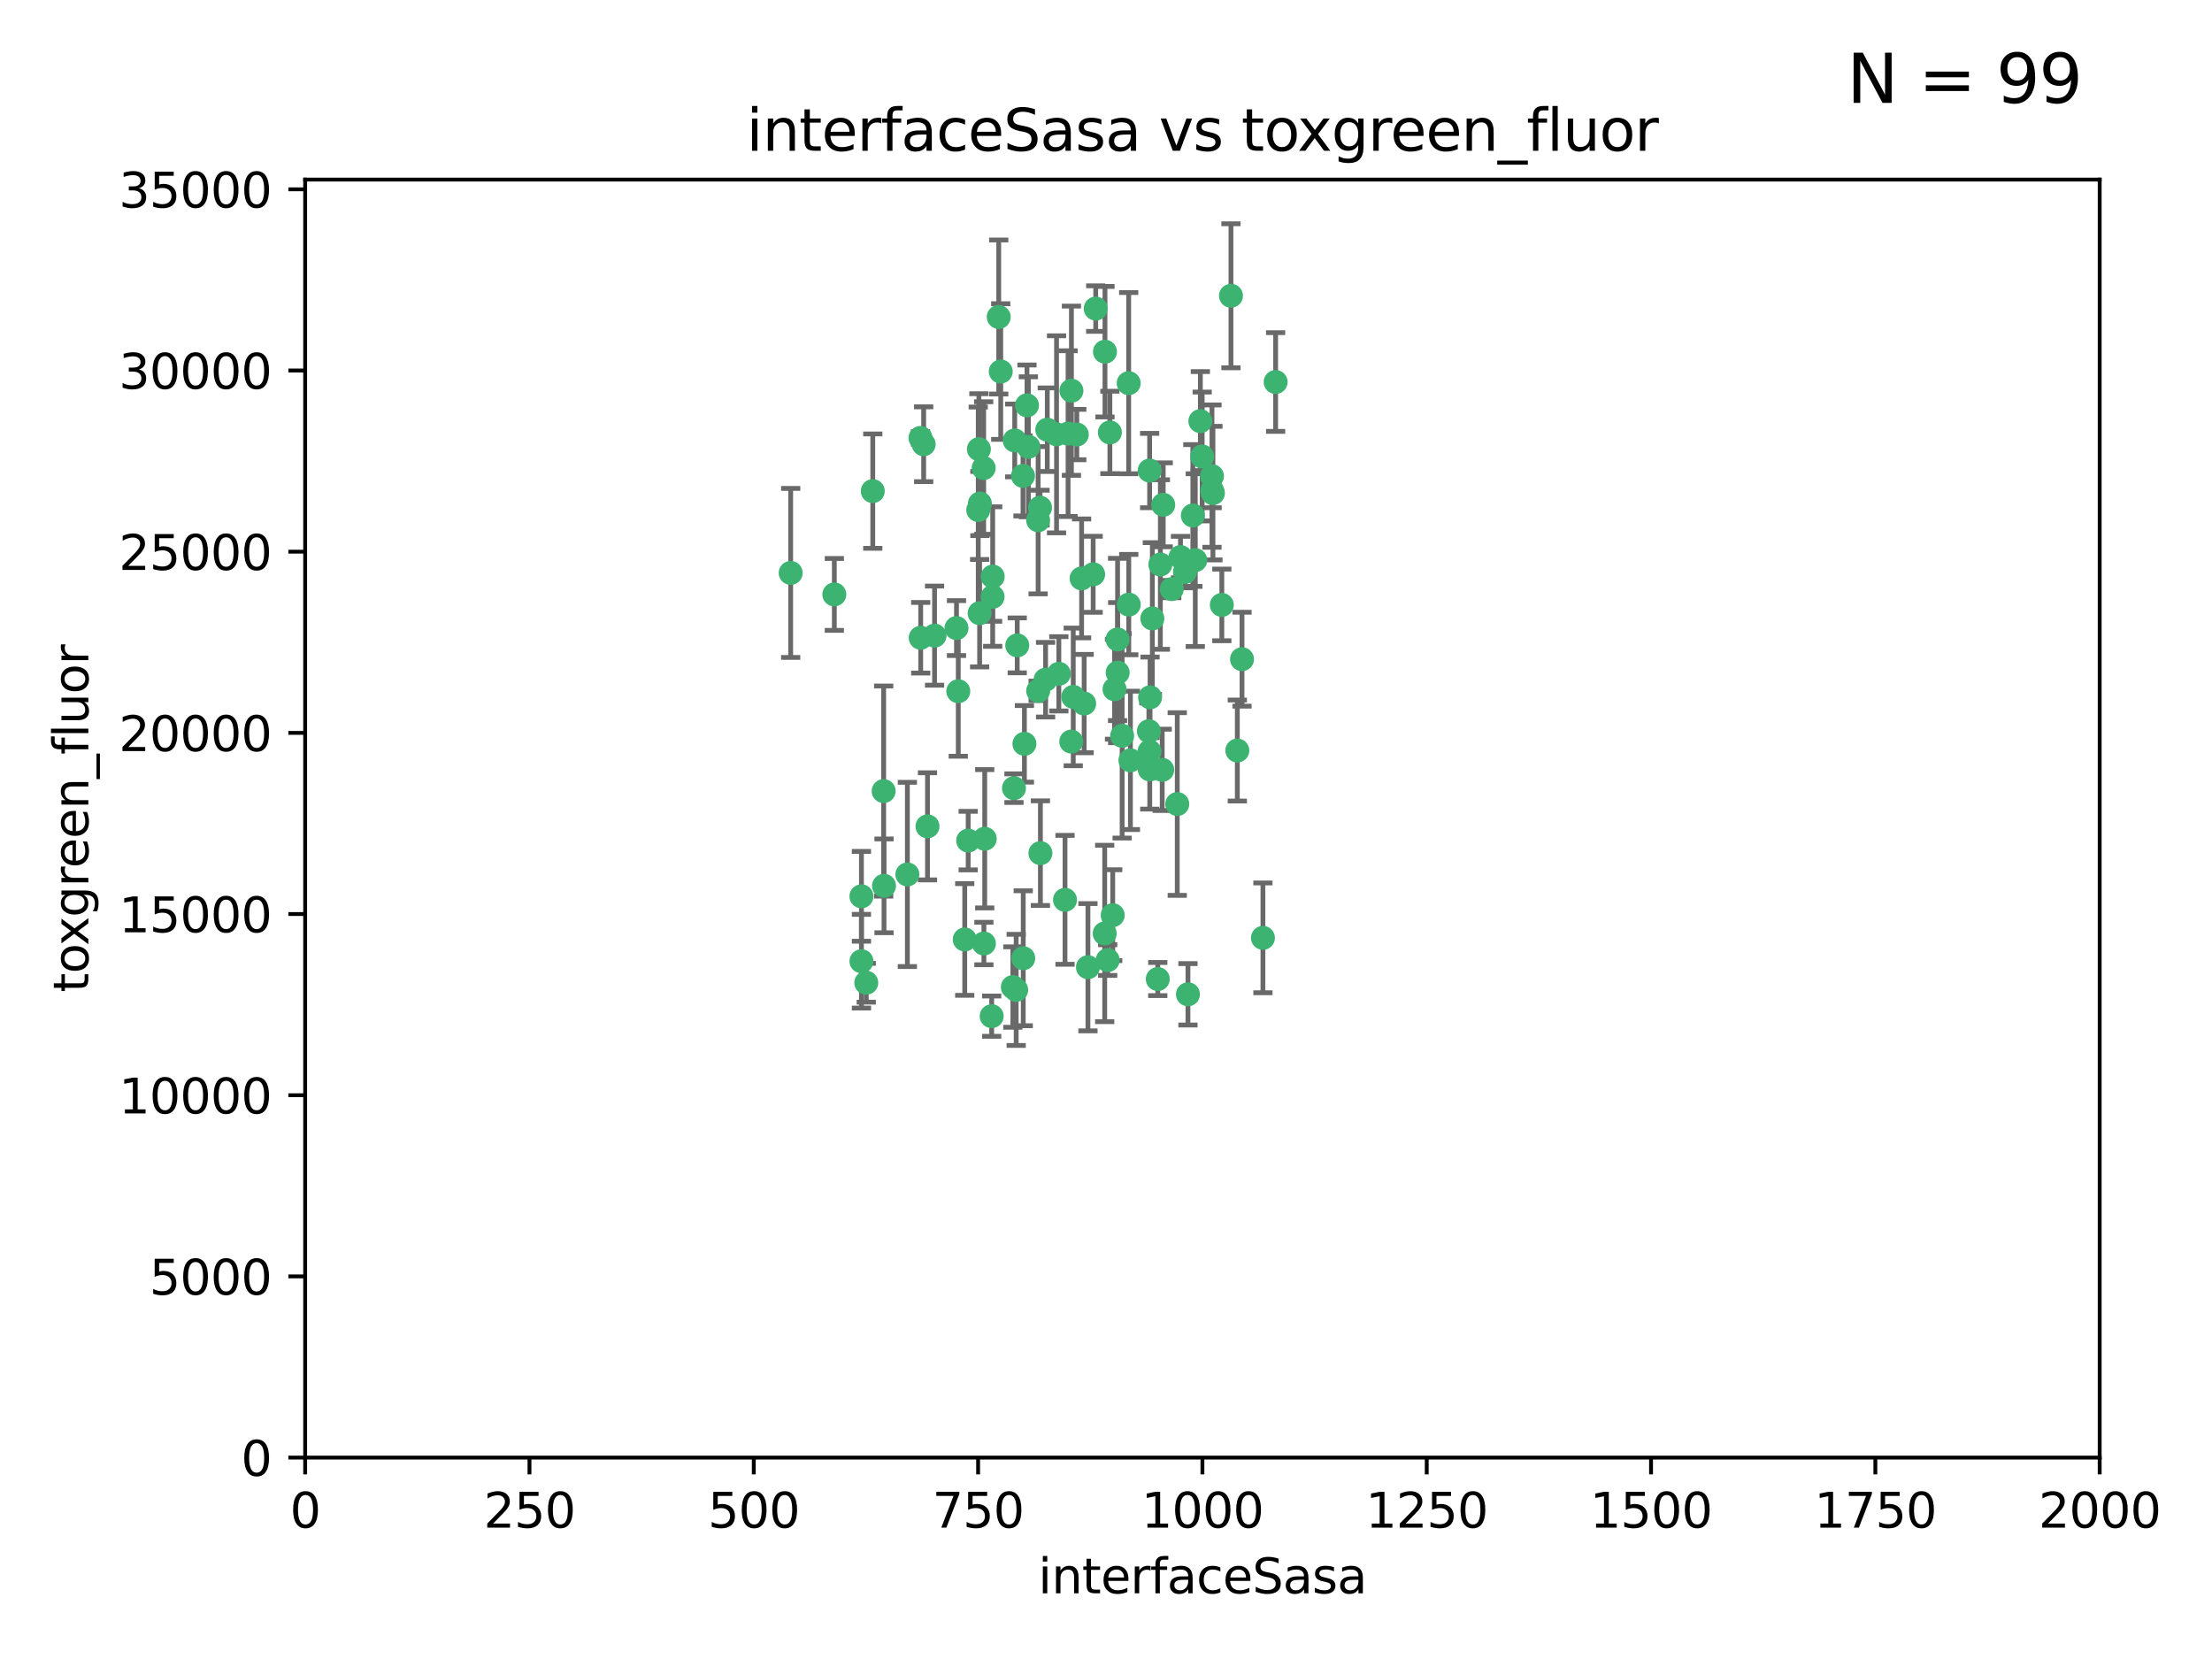 <?xml version="1.0" encoding="utf-8" standalone="no"?>
<!DOCTYPE svg PUBLIC "-//W3C//DTD SVG 1.1//EN"
  "http://www.w3.org/Graphics/SVG/1.1/DTD/svg11.dtd">
<svg xmlns:xlink="http://www.w3.org/1999/xlink" width="460.8pt" height="345.6pt" viewBox="0 0 460.8 345.6" xmlns="http://www.w3.org/2000/svg" version="1.1">
 <defs>
  <style type="text/css">*{stroke-linejoin: round; stroke-linecap: butt}</style>
 </defs>
 <g id="figure_1">
  <g id="patch_1">
   <path d="M 0 345.6 
L 460.8 345.6 
L 460.8 0 
L 0 0 
z
" style="fill: #ffffff"/>
  </g>
  <g id="axes_1">
   <g id="patch_2">
    <path d="M 63.571 303.64 
L 437.4 303.64 
L 437.4 37.411 
L 63.571 37.411 
z
" style="fill: #ffffff"/>
   </g>
   <g id="PathCollection_1">
    <defs>
     <path id="mcae55c8431" d="M 0 1.118 
C 0.297 1.118 0.581 1 0.791 0.791 
C 1 0.581 1.118 0.297 1.118 0 
C 1.118 -0.297 1 -0.581 0.791 -0.791 
C 0.581 -1 0.297 -1.118 0 -1.118 
C -0.297 -1.118 -0.581 -1 -0.791 -0.791 
C -1 -0.581 -1.118 -0.297 -1.118 0 
C -1.118 0.297 -1 0.581 -0.791 0.791 
C -0.581 1 -0.297 1.118 0 1.118 
z
" style="stroke: #3cb371"/>
    </defs>
    <g clip-path="url(#pb912aa0cab)">
     <use xlink:href="#mcae55c8431" x="242.323" y="105.159" style="fill: #3cb371; stroke: #3cb371"/>
     <use xlink:href="#mcae55c8431" x="248.998" y="116.686" style="fill: #3cb371; stroke: #3cb371"/>
     <use xlink:href="#mcae55c8431" x="239.489" y="98.026" style="fill: #3cb371; stroke: #3cb371"/>
     <use xlink:href="#mcae55c8431" x="250.437" y="95.094" style="fill: #3cb371; stroke: #3cb371"/>
     <use xlink:href="#mcae55c8431" x="218.168" y="89.516" style="fill: #3cb371; stroke: #3cb371"/>
     <use xlink:href="#mcae55c8431" x="265.738" y="79.578" style="fill: #3cb371; stroke: #3cb371"/>
     <use xlink:href="#mcae55c8431" x="245.919" y="116.045" style="fill: #3cb371; stroke: #3cb371"/>
     <use xlink:href="#mcae55c8431" x="250.058" y="87.725" style="fill: #3cb371; stroke: #3cb371"/>
     <use xlink:href="#mcae55c8431" x="252.676" y="102.727" style="fill: #3cb371; stroke: #3cb371"/>
     <use xlink:href="#mcae55c8431" x="230.187" y="73.266" style="fill: #3cb371; stroke: #3cb371"/>
     <use xlink:href="#mcae55c8431" x="240.054" y="128.839" style="fill: #3cb371; stroke: #3cb371"/>
     <use xlink:href="#mcae55c8431" x="246.854" y="119.146" style="fill: #3cb371; stroke: #3cb371"/>
     <use xlink:href="#mcae55c8431" x="231.8" y="190.648" style="fill: #3cb371; stroke: #3cb371"/>
     <use xlink:href="#mcae55c8431" x="223.198" y="81.394" style="fill: #3cb371; stroke: #3cb371"/>
     <use xlink:href="#mcae55c8431" x="258.734" y="137.321" style="fill: #3cb371; stroke: #3cb371"/>
     <use xlink:href="#mcae55c8431" x="233.762" y="153.285" style="fill: #3cb371; stroke: #3cb371"/>
     <use xlink:href="#mcae55c8431" x="235.488" y="158.394" style="fill: #3cb371; stroke: #3cb371"/>
     <use xlink:href="#mcae55c8431" x="211.385" y="91.754" style="fill: #3cb371; stroke: #3cb371"/>
     <use xlink:href="#mcae55c8431" x="235.142" y="125.947" style="fill: #3cb371; stroke: #3cb371"/>
     <use xlink:href="#mcae55c8431" x="208.054" y="66.033" style="fill: #3cb371; stroke: #3cb371"/>
     <use xlink:href="#mcae55c8431" x="220.097" y="90.475" style="fill: #3cb371; stroke: #3cb371"/>
     <use xlink:href="#mcae55c8431" x="223.161" y="154.483" style="fill: #3cb371; stroke: #3cb371"/>
     <use xlink:href="#mcae55c8431" x="248.491" y="107.386" style="fill: #3cb371; stroke: #3cb371"/>
     <use xlink:href="#mcae55c8431" x="241.725" y="117.601" style="fill: #3cb371; stroke: #3cb371"/>
     <use xlink:href="#mcae55c8431" x="225.848" y="146.564" style="fill: #3cb371; stroke: #3cb371"/>
     <use xlink:href="#mcae55c8431" x="252.51" y="102.24" style="fill: #3cb371; stroke: #3cb371"/>
     <use xlink:href="#mcae55c8431" x="227.725" y="119.635" style="fill: #3cb371; stroke: #3cb371"/>
     <use xlink:href="#mcae55c8431" x="235.125" y="79.819" style="fill: #3cb371; stroke: #3cb371"/>
     <use xlink:href="#mcae55c8431" x="206.772" y="124.329" style="fill: #3cb371; stroke: #3cb371"/>
     <use xlink:href="#mcae55c8431" x="244.091" y="122.72" style="fill: #3cb371; stroke: #3cb371"/>
     <use xlink:href="#mcae55c8431" x="230.129" y="194.458" style="fill: #3cb371; stroke: #3cb371"/>
     <use xlink:href="#mcae55c8431" x="241.185" y="203.953" style="fill: #3cb371; stroke: #3cb371"/>
     <use xlink:href="#mcae55c8431" x="211.908" y="134.443" style="fill: #3cb371; stroke: #3cb371"/>
     <use xlink:href="#mcae55c8431" x="231.211" y="90.084" style="fill: #3cb371; stroke: #3cb371"/>
     <use xlink:href="#mcae55c8431" x="214.228" y="93.08" style="fill: #3cb371; stroke: #3cb371"/>
     <use xlink:href="#mcae55c8431" x="213.404" y="154.954" style="fill: #3cb371; stroke: #3cb371"/>
     <use xlink:href="#mcae55c8431" x="204.131" y="104.896" style="fill: #3cb371; stroke: #3cb371"/>
     <use xlink:href="#mcae55c8431" x="239.465" y="156.559" style="fill: #3cb371; stroke: #3cb371"/>
     <use xlink:href="#mcae55c8431" x="257.757" y="156.348" style="fill: #3cb371; stroke: #3cb371"/>
     <use xlink:href="#mcae55c8431" x="216.658" y="105.756" style="fill: #3cb371; stroke: #3cb371"/>
     <use xlink:href="#mcae55c8431" x="204.916" y="97.498" style="fill: #3cb371; stroke: #3cb371"/>
     <use xlink:href="#mcae55c8431" x="192.417" y="92.545" style="fill: #3cb371; stroke: #3cb371"/>
     <use xlink:href="#mcae55c8431" x="216.269" y="143.916" style="fill: #3cb371; stroke: #3cb371"/>
     <use xlink:href="#mcae55c8431" x="222.501" y="90.332" style="fill: #3cb371; stroke: #3cb371"/>
     <use xlink:href="#mcae55c8431" x="206.796" y="120.108" style="fill: #3cb371; stroke: #3cb371"/>
     <use xlink:href="#mcae55c8431" x="206.585" y="211.686" style="fill: #3cb371; stroke: #3cb371"/>
     <use xlink:href="#mcae55c8431" x="230.751" y="200.005" style="fill: #3cb371; stroke: #3cb371"/>
     <use xlink:href="#mcae55c8431" x="199.256" y="130.84" style="fill: #3cb371; stroke: #3cb371"/>
     <use xlink:href="#mcae55c8431" x="211.69" y="206.213" style="fill: #3cb371; stroke: #3cb371"/>
     <use xlink:href="#mcae55c8431" x="213.159" y="199.62" style="fill: #3cb371; stroke: #3cb371"/>
     <use xlink:href="#mcae55c8431" x="191.759" y="91.225" style="fill: #3cb371; stroke: #3cb371"/>
     <use xlink:href="#mcae55c8431" x="216.26" y="108.373" style="fill: #3cb371; stroke: #3cb371"/>
     <use xlink:href="#mcae55c8431" x="220.577" y="140.37" style="fill: #3cb371; stroke: #3cb371"/>
     <use xlink:href="#mcae55c8431" x="242.11" y="160.372" style="fill: #3cb371; stroke: #3cb371"/>
     <use xlink:href="#mcae55c8431" x="223.577" y="145.178" style="fill: #3cb371; stroke: #3cb371"/>
     <use xlink:href="#mcae55c8431" x="254.529" y="126.015" style="fill: #3cb371; stroke: #3cb371"/>
     <use xlink:href="#mcae55c8431" x="208.473" y="77.397" style="fill: #3cb371; stroke: #3cb371"/>
     <use xlink:href="#mcae55c8431" x="203.92" y="93.572" style="fill: #3cb371; stroke: #3cb371"/>
     <use xlink:href="#mcae55c8431" x="181.815" y="102.308" style="fill: #3cb371; stroke: #3cb371"/>
     <use xlink:href="#mcae55c8431" x="239.332" y="152.32" style="fill: #3cb371; stroke: #3cb371"/>
     <use xlink:href="#mcae55c8431" x="204.073" y="127.738" style="fill: #3cb371; stroke: #3cb371"/>
     <use xlink:href="#mcae55c8431" x="239.579" y="145.262" style="fill: #3cb371; stroke: #3cb371"/>
     <use xlink:href="#mcae55c8431" x="221.863" y="187.448" style="fill: #3cb371; stroke: #3cb371"/>
     <use xlink:href="#mcae55c8431" x="232.833" y="140.122" style="fill: #3cb371; stroke: #3cb371"/>
     <use xlink:href="#mcae55c8431" x="263.091" y="195.371" style="fill: #3cb371; stroke: #3cb371"/>
     <use xlink:href="#mcae55c8431" x="210.998" y="205.621" style="fill: #3cb371; stroke: #3cb371"/>
     <use xlink:href="#mcae55c8431" x="252.476" y="99.184" style="fill: #3cb371; stroke: #3cb371"/>
     <use xlink:href="#mcae55c8431" x="256.433" y="61.614" style="fill: #3cb371; stroke: #3cb371"/>
     <use xlink:href="#mcae55c8431" x="203.785" y="106.253" style="fill: #3cb371; stroke: #3cb371"/>
     <use xlink:href="#mcae55c8431" x="213.94" y="84.44" style="fill: #3cb371; stroke: #3cb371"/>
     <use xlink:href="#mcae55c8431" x="194.686" y="132.411" style="fill: #3cb371; stroke: #3cb371"/>
     <use xlink:href="#mcae55c8431" x="213.11" y="99.14" style="fill: #3cb371; stroke: #3cb371"/>
     <use xlink:href="#mcae55c8431" x="225.318" y="120.494" style="fill: #3cb371; stroke: #3cb371"/>
     <use xlink:href="#mcae55c8431" x="180.458" y="204.723" style="fill: #3cb371; stroke: #3cb371"/>
     <use xlink:href="#mcae55c8431" x="211.23" y="164.19" style="fill: #3cb371; stroke: #3cb371"/>
     <use xlink:href="#mcae55c8431" x="199.626" y="143.999" style="fill: #3cb371; stroke: #3cb371"/>
     <use xlink:href="#mcae55c8431" x="189.023" y="182.16" style="fill: #3cb371; stroke: #3cb371"/>
     <use xlink:href="#mcae55c8431" x="193.215" y="172.143" style="fill: #3cb371; stroke: #3cb371"/>
     <use xlink:href="#mcae55c8431" x="232.811" y="133.213" style="fill: #3cb371; stroke: #3cb371"/>
     <use xlink:href="#mcae55c8431" x="224.314" y="90.523" style="fill: #3cb371; stroke: #3cb371"/>
     <use xlink:href="#mcae55c8431" x="239.516" y="160.289" style="fill: #3cb371; stroke: #3cb371"/>
     <use xlink:href="#mcae55c8431" x="204.964" y="196.552" style="fill: #3cb371; stroke: #3cb371"/>
     <use xlink:href="#mcae55c8431" x="164.714" y="119.349" style="fill: #3cb371; stroke: #3cb371"/>
     <use xlink:href="#mcae55c8431" x="216.738" y="177.728" style="fill: #3cb371; stroke: #3cb371"/>
     <use xlink:href="#mcae55c8431" x="200.972" y="195.709" style="fill: #3cb371; stroke: #3cb371"/>
     <use xlink:href="#mcae55c8431" x="205.136" y="174.728" style="fill: #3cb371; stroke: #3cb371"/>
     <use xlink:href="#mcae55c8431" x="228.258" y="64.285" style="fill: #3cb371; stroke: #3cb371"/>
     <use xlink:href="#mcae55c8431" x="217.815" y="141.593" style="fill: #3cb371; stroke: #3cb371"/>
     <use xlink:href="#mcae55c8431" x="201.69" y="175.112" style="fill: #3cb371; stroke: #3cb371"/>
     <use xlink:href="#mcae55c8431" x="247.473" y="207.131" style="fill: #3cb371; stroke: #3cb371"/>
     <use xlink:href="#mcae55c8431" x="191.8" y="132.858" style="fill: #3cb371; stroke: #3cb371"/>
     <use xlink:href="#mcae55c8431" x="184.082" y="164.794" style="fill: #3cb371; stroke: #3cb371"/>
     <use xlink:href="#mcae55c8431" x="232.174" y="143.576" style="fill: #3cb371; stroke: #3cb371"/>
     <use xlink:href="#mcae55c8431" x="179.453" y="200.236" style="fill: #3cb371; stroke: #3cb371"/>
     <use xlink:href="#mcae55c8431" x="179.453" y="186.718" style="fill: #3cb371; stroke: #3cb371"/>
     <use xlink:href="#mcae55c8431" x="245.245" y="167.495" style="fill: #3cb371; stroke: #3cb371"/>
     <use xlink:href="#mcae55c8431" x="173.806" y="123.828" style="fill: #3cb371; stroke: #3cb371"/>
     <use xlink:href="#mcae55c8431" x="226.639" y="201.488" style="fill: #3cb371; stroke: #3cb371"/>
     <use xlink:href="#mcae55c8431" x="184.157" y="184.534" style="fill: #3cb371; stroke: #3cb371"/>
    </g>
   </g>
   <g id="matplotlib.axis_1">
    <g id="xtick_1">
     <g id="line2d_1">
      <defs>
       <path id="m7fdcbf9994" d="M 0 0 
L 0 3.5 
" style="stroke: #000000; stroke-width: 0.8"/>
      </defs>
      <g>
       <use xlink:href="#m7fdcbf9994" x="63.571" y="303.64" style="stroke: #000000; stroke-width: 0.8"/>
      </g>
     </g>
     <g id="text_1">
      <!-- 0 -->
      <g transform="translate(60.39 318.238)scale(0.1 -0.1)">
       <defs>
        <path id="DejaVuSans-30" d="M 2034 4250 
Q 1547 4250 1301 3770 
Q 1056 3291 1056 2328 
Q 1056 1369 1301 889 
Q 1547 409 2034 409 
Q 2525 409 2770 889 
Q 3016 1369 3016 2328 
Q 3016 3291 2770 3770 
Q 2525 4250 2034 4250 
z
M 2034 4750 
Q 2819 4750 3233 4129 
Q 3647 3509 3647 2328 
Q 3647 1150 3233 529 
Q 2819 -91 2034 -91 
Q 1250 -91 836 529 
Q 422 1150 422 2328 
Q 422 3509 836 4129 
Q 1250 4750 2034 4750 
z
" transform="scale(0.016)"/>
       </defs>
       <use xlink:href="#DejaVuSans-30"/>
      </g>
     </g>
    </g>
    <g id="xtick_2">
     <g id="line2d_2">
      <g>
       <use xlink:href="#m7fdcbf9994" x="110.3" y="303.64" style="stroke: #000000; stroke-width: 0.8"/>
      </g>
     </g>
     <g id="text_2">
      <!-- 250 -->
      <g transform="translate(100.756 318.238)scale(0.1 -0.1)">
       <defs>
        <path id="DejaVuSans-32" d="M 1228 531 
L 3431 531 
L 3431 0 
L 469 0 
L 469 531 
Q 828 903 1448 1529 
Q 2069 2156 2228 2338 
Q 2531 2678 2651 2914 
Q 2772 3150 2772 3378 
Q 2772 3750 2511 3984 
Q 2250 4219 1831 4219 
Q 1534 4219 1204 4116 
Q 875 4013 500 3803 
L 500 4441 
Q 881 4594 1212 4672 
Q 1544 4750 1819 4750 
Q 2544 4750 2975 4387 
Q 3406 4025 3406 3419 
Q 3406 3131 3298 2873 
Q 3191 2616 2906 2266 
Q 2828 2175 2409 1742 
Q 1991 1309 1228 531 
z
" transform="scale(0.016)"/>
        <path id="DejaVuSans-35" d="M 691 4666 
L 3169 4666 
L 3169 4134 
L 1269 4134 
L 1269 2991 
Q 1406 3038 1543 3061 
Q 1681 3084 1819 3084 
Q 2600 3084 3056 2656 
Q 3513 2228 3513 1497 
Q 3513 744 3044 326 
Q 2575 -91 1722 -91 
Q 1428 -91 1123 -41 
Q 819 9 494 109 
L 494 744 
Q 775 591 1075 516 
Q 1375 441 1709 441 
Q 2250 441 2565 725 
Q 2881 1009 2881 1497 
Q 2881 1984 2565 2268 
Q 2250 2553 1709 2553 
Q 1456 2553 1204 2497 
Q 953 2441 691 2322 
L 691 4666 
z
" transform="scale(0.016)"/>
       </defs>
       <use xlink:href="#DejaVuSans-32"/>
       <use xlink:href="#DejaVuSans-35" x="63.623"/>
       <use xlink:href="#DejaVuSans-30" x="127.246"/>
      </g>
     </g>
    </g>
    <g id="xtick_3">
     <g id="line2d_3">
      <g>
       <use xlink:href="#m7fdcbf9994" x="157.028" y="303.64" style="stroke: #000000; stroke-width: 0.8"/>
      </g>
     </g>
     <g id="text_3">
      <!-- 500 -->
      <g transform="translate(147.485 318.238)scale(0.1 -0.1)">
       <use xlink:href="#DejaVuSans-35"/>
       <use xlink:href="#DejaVuSans-30" x="63.623"/>
       <use xlink:href="#DejaVuSans-30" x="127.246"/>
      </g>
     </g>
    </g>
    <g id="xtick_4">
     <g id="line2d_4">
      <g>
       <use xlink:href="#m7fdcbf9994" x="203.757" y="303.64" style="stroke: #000000; stroke-width: 0.8"/>
      </g>
     </g>
     <g id="text_4">
      <!-- 750 -->
      <g transform="translate(194.213 318.238)scale(0.1 -0.1)">
       <defs>
        <path id="DejaVuSans-37" d="M 525 4666 
L 3525 4666 
L 3525 4397 
L 1831 0 
L 1172 0 
L 2766 4134 
L 525 4134 
L 525 4666 
z
" transform="scale(0.016)"/>
       </defs>
       <use xlink:href="#DejaVuSans-37"/>
       <use xlink:href="#DejaVuSans-35" x="63.623"/>
       <use xlink:href="#DejaVuSans-30" x="127.246"/>
      </g>
     </g>
    </g>
    <g id="xtick_5">
     <g id="line2d_5">
      <g>
       <use xlink:href="#m7fdcbf9994" x="250.486" y="303.64" style="stroke: #000000; stroke-width: 0.8"/>
      </g>
     </g>
     <g id="text_5">
      <!-- 1000 -->
      <g transform="translate(237.761 318.238)scale(0.1 -0.1)">
       <defs>
        <path id="DejaVuSans-31" d="M 794 531 
L 1825 531 
L 1825 4091 
L 703 3866 
L 703 4441 
L 1819 4666 
L 2450 4666 
L 2450 531 
L 3481 531 
L 3481 0 
L 794 0 
L 794 531 
z
" transform="scale(0.016)"/>
       </defs>
       <use xlink:href="#DejaVuSans-31"/>
       <use xlink:href="#DejaVuSans-30" x="63.623"/>
       <use xlink:href="#DejaVuSans-30" x="127.246"/>
       <use xlink:href="#DejaVuSans-30" x="190.869"/>
      </g>
     </g>
    </g>
    <g id="xtick_6">
     <g id="line2d_6">
      <g>
       <use xlink:href="#m7fdcbf9994" x="297.214" y="303.64" style="stroke: #000000; stroke-width: 0.8"/>
      </g>
     </g>
     <g id="text_6">
      <!-- 1250 -->
      <g transform="translate(284.489 318.238)scale(0.1 -0.1)">
       <use xlink:href="#DejaVuSans-31"/>
       <use xlink:href="#DejaVuSans-32" x="63.623"/>
       <use xlink:href="#DejaVuSans-35" x="127.246"/>
       <use xlink:href="#DejaVuSans-30" x="190.869"/>
      </g>
     </g>
    </g>
    <g id="xtick_7">
     <g id="line2d_7">
      <g>
       <use xlink:href="#m7fdcbf9994" x="343.943" y="303.64" style="stroke: #000000; stroke-width: 0.8"/>
      </g>
     </g>
     <g id="text_7">
      <!-- 1500 -->
      <g transform="translate(331.218 318.238)scale(0.1 -0.1)">
       <use xlink:href="#DejaVuSans-31"/>
       <use xlink:href="#DejaVuSans-35" x="63.623"/>
       <use xlink:href="#DejaVuSans-30" x="127.246"/>
       <use xlink:href="#DejaVuSans-30" x="190.869"/>
      </g>
     </g>
    </g>
    <g id="xtick_8">
     <g id="line2d_8">
      <g>
       <use xlink:href="#m7fdcbf9994" x="390.671" y="303.64" style="stroke: #000000; stroke-width: 0.8"/>
      </g>
     </g>
     <g id="text_8">
      <!-- 1750 -->
      <g transform="translate(377.946 318.238)scale(0.1 -0.1)">
       <use xlink:href="#DejaVuSans-31"/>
       <use xlink:href="#DejaVuSans-37" x="63.623"/>
       <use xlink:href="#DejaVuSans-35" x="127.246"/>
       <use xlink:href="#DejaVuSans-30" x="190.869"/>
      </g>
     </g>
    </g>
    <g id="xtick_9">
     <g id="line2d_9">
      <g>
       <use xlink:href="#m7fdcbf9994" x="437.4" y="303.64" style="stroke: #000000; stroke-width: 0.8"/>
      </g>
     </g>
     <g id="text_9">
      <!-- 2000 -->
      <g transform="translate(424.675 318.238)scale(0.1 -0.1)">
       <use xlink:href="#DejaVuSans-32"/>
       <use xlink:href="#DejaVuSans-30" x="63.623"/>
       <use xlink:href="#DejaVuSans-30" x="127.246"/>
       <use xlink:href="#DejaVuSans-30" x="190.869"/>
      </g>
     </g>
    </g>
    <g id="text_10">
     <!-- interfaceSasa -->
     <g transform="translate(216.279 331.917)scale(0.1 -0.1)">
      <defs>
       <path id="DejaVuSans-69" d="M 603 3500 
L 1178 3500 
L 1178 0 
L 603 0 
L 603 3500 
z
M 603 4863 
L 1178 4863 
L 1178 4134 
L 603 4134 
L 603 4863 
z
" transform="scale(0.016)"/>
       <path id="DejaVuSans-6e" d="M 3513 2113 
L 3513 0 
L 2938 0 
L 2938 2094 
Q 2938 2591 2744 2837 
Q 2550 3084 2163 3084 
Q 1697 3084 1428 2787 
Q 1159 2491 1159 1978 
L 1159 0 
L 581 0 
L 581 3500 
L 1159 3500 
L 1159 2956 
Q 1366 3272 1645 3428 
Q 1925 3584 2291 3584 
Q 2894 3584 3203 3211 
Q 3513 2838 3513 2113 
z
" transform="scale(0.016)"/>
       <path id="DejaVuSans-74" d="M 1172 4494 
L 1172 3500 
L 2356 3500 
L 2356 3053 
L 1172 3053 
L 1172 1153 
Q 1172 725 1289 603 
Q 1406 481 1766 481 
L 2356 481 
L 2356 0 
L 1766 0 
Q 1100 0 847 248 
Q 594 497 594 1153 
L 594 3053 
L 172 3053 
L 172 3500 
L 594 3500 
L 594 4494 
L 1172 4494 
z
" transform="scale(0.016)"/>
       <path id="DejaVuSans-65" d="M 3597 1894 
L 3597 1613 
L 953 1613 
Q 991 1019 1311 708 
Q 1631 397 2203 397 
Q 2534 397 2845 478 
Q 3156 559 3463 722 
L 3463 178 
Q 3153 47 2828 -22 
Q 2503 -91 2169 -91 
Q 1331 -91 842 396 
Q 353 884 353 1716 
Q 353 2575 817 3079 
Q 1281 3584 2069 3584 
Q 2775 3584 3186 3129 
Q 3597 2675 3597 1894 
z
M 3022 2063 
Q 3016 2534 2758 2815 
Q 2500 3097 2075 3097 
Q 1594 3097 1305 2825 
Q 1016 2553 972 2059 
L 3022 2063 
z
" transform="scale(0.016)"/>
       <path id="DejaVuSans-72" d="M 2631 2963 
Q 2534 3019 2420 3045 
Q 2306 3072 2169 3072 
Q 1681 3072 1420 2755 
Q 1159 2438 1159 1844 
L 1159 0 
L 581 0 
L 581 3500 
L 1159 3500 
L 1159 2956 
Q 1341 3275 1631 3429 
Q 1922 3584 2338 3584 
Q 2397 3584 2469 3576 
Q 2541 3569 2628 3553 
L 2631 2963 
z
" transform="scale(0.016)"/>
       <path id="DejaVuSans-66" d="M 2375 4863 
L 2375 4384 
L 1825 4384 
Q 1516 4384 1395 4259 
Q 1275 4134 1275 3809 
L 1275 3500 
L 2222 3500 
L 2222 3053 
L 1275 3053 
L 1275 0 
L 697 0 
L 697 3053 
L 147 3053 
L 147 3500 
L 697 3500 
L 697 3744 
Q 697 4328 969 4595 
Q 1241 4863 1831 4863 
L 2375 4863 
z
" transform="scale(0.016)"/>
       <path id="DejaVuSans-61" d="M 2194 1759 
Q 1497 1759 1228 1600 
Q 959 1441 959 1056 
Q 959 750 1161 570 
Q 1363 391 1709 391 
Q 2188 391 2477 730 
Q 2766 1069 2766 1631 
L 2766 1759 
L 2194 1759 
z
M 3341 1997 
L 3341 0 
L 2766 0 
L 2766 531 
Q 2569 213 2275 61 
Q 1981 -91 1556 -91 
Q 1019 -91 701 211 
Q 384 513 384 1019 
Q 384 1609 779 1909 
Q 1175 2209 1959 2209 
L 2766 2209 
L 2766 2266 
Q 2766 2663 2505 2880 
Q 2244 3097 1772 3097 
Q 1472 3097 1187 3025 
Q 903 2953 641 2809 
L 641 3341 
Q 956 3463 1253 3523 
Q 1550 3584 1831 3584 
Q 2591 3584 2966 3190 
Q 3341 2797 3341 1997 
z
" transform="scale(0.016)"/>
       <path id="DejaVuSans-63" d="M 3122 3366 
L 3122 2828 
Q 2878 2963 2633 3030 
Q 2388 3097 2138 3097 
Q 1578 3097 1268 2742 
Q 959 2388 959 1747 
Q 959 1106 1268 751 
Q 1578 397 2138 397 
Q 2388 397 2633 464 
Q 2878 531 3122 666 
L 3122 134 
Q 2881 22 2623 -34 
Q 2366 -91 2075 -91 
Q 1284 -91 818 406 
Q 353 903 353 1747 
Q 353 2603 823 3093 
Q 1294 3584 2113 3584 
Q 2378 3584 2631 3529 
Q 2884 3475 3122 3366 
z
" transform="scale(0.016)"/>
       <path id="DejaVuSans-53" d="M 3425 4513 
L 3425 3897 
Q 3066 4069 2747 4153 
Q 2428 4238 2131 4238 
Q 1616 4238 1336 4038 
Q 1056 3838 1056 3469 
Q 1056 3159 1242 3001 
Q 1428 2844 1947 2747 
L 2328 2669 
Q 3034 2534 3370 2195 
Q 3706 1856 3706 1288 
Q 3706 609 3251 259 
Q 2797 -91 1919 -91 
Q 1588 -91 1214 -16 
Q 841 59 441 206 
L 441 856 
Q 825 641 1194 531 
Q 1563 422 1919 422 
Q 2459 422 2753 634 
Q 3047 847 3047 1241 
Q 3047 1584 2836 1778 
Q 2625 1972 2144 2069 
L 1759 2144 
Q 1053 2284 737 2584 
Q 422 2884 422 3419 
Q 422 4038 858 4394 
Q 1294 4750 2059 4750 
Q 2388 4750 2728 4690 
Q 3069 4631 3425 4513 
z
" transform="scale(0.016)"/>
       <path id="DejaVuSans-73" d="M 2834 3397 
L 2834 2853 
Q 2591 2978 2328 3040 
Q 2066 3103 1784 3103 
Q 1356 3103 1142 2972 
Q 928 2841 928 2578 
Q 928 2378 1081 2264 
Q 1234 2150 1697 2047 
L 1894 2003 
Q 2506 1872 2764 1633 
Q 3022 1394 3022 966 
Q 3022 478 2636 193 
Q 2250 -91 1575 -91 
Q 1294 -91 989 -36 
Q 684 19 347 128 
L 347 722 
Q 666 556 975 473 
Q 1284 391 1588 391 
Q 1994 391 2212 530 
Q 2431 669 2431 922 
Q 2431 1156 2273 1281 
Q 2116 1406 1581 1522 
L 1381 1569 
Q 847 1681 609 1914 
Q 372 2147 372 2553 
Q 372 3047 722 3315 
Q 1072 3584 1716 3584 
Q 2034 3584 2315 3537 
Q 2597 3491 2834 3397 
z
" transform="scale(0.016)"/>
      </defs>
      <use xlink:href="#DejaVuSans-69"/>
      <use xlink:href="#DejaVuSans-6e" x="27.783"/>
      <use xlink:href="#DejaVuSans-74" x="91.162"/>
      <use xlink:href="#DejaVuSans-65" x="130.371"/>
      <use xlink:href="#DejaVuSans-72" x="191.895"/>
      <use xlink:href="#DejaVuSans-66" x="233.008"/>
      <use xlink:href="#DejaVuSans-61" x="268.213"/>
      <use xlink:href="#DejaVuSans-63" x="329.492"/>
      <use xlink:href="#DejaVuSans-65" x="384.473"/>
      <use xlink:href="#DejaVuSans-53" x="445.996"/>
      <use xlink:href="#DejaVuSans-61" x="509.473"/>
      <use xlink:href="#DejaVuSans-73" x="570.752"/>
      <use xlink:href="#DejaVuSans-61" x="622.852"/>
     </g>
    </g>
   </g>
   <g id="matplotlib.axis_2">
    <g id="ytick_1">
     <g id="line2d_10">
      <defs>
       <path id="mef9f4ed3ed" d="M 0 0 
L -3.5 0 
" style="stroke: #000000; stroke-width: 0.8"/>
      </defs>
      <g>
       <use xlink:href="#mef9f4ed3ed" x="63.571" y="303.64" style="stroke: #000000; stroke-width: 0.8"/>
      </g>
     </g>
     <g id="text_11">
      <!-- 0 -->
      <g transform="translate(50.209 307.439)scale(0.1 -0.1)">
       <use xlink:href="#DejaVuSans-30"/>
      </g>
     </g>
    </g>
    <g id="ytick_2">
     <g id="line2d_11">
      <g>
       <use xlink:href="#mef9f4ed3ed" x="63.571" y="265.897" style="stroke: #000000; stroke-width: 0.8"/>
      </g>
     </g>
     <g id="text_12">
      <!-- 5000 -->
      <g transform="translate(31.121 269.696)scale(0.1 -0.1)">
       <use xlink:href="#DejaVuSans-35"/>
       <use xlink:href="#DejaVuSans-30" x="63.623"/>
       <use xlink:href="#DejaVuSans-30" x="127.246"/>
       <use xlink:href="#DejaVuSans-30" x="190.869"/>
      </g>
     </g>
    </g>
    <g id="ytick_3">
     <g id="line2d_12">
      <g>
       <use xlink:href="#mef9f4ed3ed" x="63.571" y="228.154" style="stroke: #000000; stroke-width: 0.8"/>
      </g>
     </g>
     <g id="text_13">
      <!-- 10000 -->
      <g transform="translate(24.759 231.953)scale(0.1 -0.1)">
       <use xlink:href="#DejaVuSans-31"/>
       <use xlink:href="#DejaVuSans-30" x="63.623"/>
       <use xlink:href="#DejaVuSans-30" x="127.246"/>
       <use xlink:href="#DejaVuSans-30" x="190.869"/>
       <use xlink:href="#DejaVuSans-30" x="254.492"/>
      </g>
     </g>
    </g>
    <g id="ytick_4">
     <g id="line2d_13">
      <g>
       <use xlink:href="#mef9f4ed3ed" x="63.571" y="190.411" style="stroke: #000000; stroke-width: 0.8"/>
      </g>
     </g>
     <g id="text_14">
      <!-- 15000 -->
      <g transform="translate(24.759 194.21)scale(0.1 -0.1)">
       <use xlink:href="#DejaVuSans-31"/>
       <use xlink:href="#DejaVuSans-35" x="63.623"/>
       <use xlink:href="#DejaVuSans-30" x="127.246"/>
       <use xlink:href="#DejaVuSans-30" x="190.869"/>
       <use xlink:href="#DejaVuSans-30" x="254.492"/>
      </g>
     </g>
    </g>
    <g id="ytick_5">
     <g id="line2d_14">
      <g>
       <use xlink:href="#mef9f4ed3ed" x="63.571" y="152.668" style="stroke: #000000; stroke-width: 0.8"/>
      </g>
     </g>
     <g id="text_15">
      <!-- 20000 -->
      <g transform="translate(24.759 156.467)scale(0.1 -0.1)">
       <use xlink:href="#DejaVuSans-32"/>
       <use xlink:href="#DejaVuSans-30" x="63.623"/>
       <use xlink:href="#DejaVuSans-30" x="127.246"/>
       <use xlink:href="#DejaVuSans-30" x="190.869"/>
       <use xlink:href="#DejaVuSans-30" x="254.492"/>
      </g>
     </g>
    </g>
    <g id="ytick_6">
     <g id="line2d_15">
      <g>
       <use xlink:href="#mef9f4ed3ed" x="63.571" y="114.925" style="stroke: #000000; stroke-width: 0.8"/>
      </g>
     </g>
     <g id="text_16">
      <!-- 25000 -->
      <g transform="translate(24.759 118.724)scale(0.1 -0.1)">
       <use xlink:href="#DejaVuSans-32"/>
       <use xlink:href="#DejaVuSans-35" x="63.623"/>
       <use xlink:href="#DejaVuSans-30" x="127.246"/>
       <use xlink:href="#DejaVuSans-30" x="190.869"/>
       <use xlink:href="#DejaVuSans-30" x="254.492"/>
      </g>
     </g>
    </g>
    <g id="ytick_7">
     <g id="line2d_16">
      <g>
       <use xlink:href="#mef9f4ed3ed" x="63.571" y="77.181" style="stroke: #000000; stroke-width: 0.8"/>
      </g>
     </g>
     <g id="text_17">
      <!-- 30000 -->
      <g transform="translate(24.759 80.981)scale(0.1 -0.1)">
       <defs>
        <path id="DejaVuSans-33" d="M 2597 2516 
Q 3050 2419 3304 2112 
Q 3559 1806 3559 1356 
Q 3559 666 3084 287 
Q 2609 -91 1734 -91 
Q 1441 -91 1130 -33 
Q 819 25 488 141 
L 488 750 
Q 750 597 1062 519 
Q 1375 441 1716 441 
Q 2309 441 2620 675 
Q 2931 909 2931 1356 
Q 2931 1769 2642 2001 
Q 2353 2234 1838 2234 
L 1294 2234 
L 1294 2753 
L 1863 2753 
Q 2328 2753 2575 2939 
Q 2822 3125 2822 3475 
Q 2822 3834 2567 4026 
Q 2313 4219 1838 4219 
Q 1578 4219 1281 4162 
Q 984 4106 628 3988 
L 628 4550 
Q 988 4650 1302 4700 
Q 1616 4750 1894 4750 
Q 2613 4750 3031 4423 
Q 3450 4097 3450 3541 
Q 3450 3153 3228 2886 
Q 3006 2619 2597 2516 
z
" transform="scale(0.016)"/>
       </defs>
       <use xlink:href="#DejaVuSans-33"/>
       <use xlink:href="#DejaVuSans-30" x="63.623"/>
       <use xlink:href="#DejaVuSans-30" x="127.246"/>
       <use xlink:href="#DejaVuSans-30" x="190.869"/>
       <use xlink:href="#DejaVuSans-30" x="254.492"/>
      </g>
     </g>
    </g>
    <g id="ytick_8">
     <g id="line2d_17">
      <g>
       <use xlink:href="#mef9f4ed3ed" x="63.571" y="39.438" style="stroke: #000000; stroke-width: 0.8"/>
      </g>
     </g>
     <g id="text_18">
      <!-- 35000 -->
      <g transform="translate(24.759 43.238)scale(0.1 -0.1)">
       <use xlink:href="#DejaVuSans-33"/>
       <use xlink:href="#DejaVuSans-35" x="63.623"/>
       <use xlink:href="#DejaVuSans-30" x="127.246"/>
       <use xlink:href="#DejaVuSans-30" x="190.869"/>
       <use xlink:href="#DejaVuSans-30" x="254.492"/>
      </g>
     </g>
    </g>
    <g id="text_19">
     <!-- toxgreen_fluor -->
     <g transform="translate(18.401 206.72)rotate(-90)scale(0.1 -0.1)">
      <defs>
       <path id="DejaVuSans-6f" d="M 1959 3097 
Q 1497 3097 1228 2736 
Q 959 2375 959 1747 
Q 959 1119 1226 758 
Q 1494 397 1959 397 
Q 2419 397 2687 759 
Q 2956 1122 2956 1747 
Q 2956 2369 2687 2733 
Q 2419 3097 1959 3097 
z
M 1959 3584 
Q 2709 3584 3137 3096 
Q 3566 2609 3566 1747 
Q 3566 888 3137 398 
Q 2709 -91 1959 -91 
Q 1206 -91 779 398 
Q 353 888 353 1747 
Q 353 2609 779 3096 
Q 1206 3584 1959 3584 
z
" transform="scale(0.016)"/>
       <path id="DejaVuSans-78" d="M 3513 3500 
L 2247 1797 
L 3578 0 
L 2900 0 
L 1881 1375 
L 863 0 
L 184 0 
L 1544 1831 
L 300 3500 
L 978 3500 
L 1906 2253 
L 2834 3500 
L 3513 3500 
z
" transform="scale(0.016)"/>
       <path id="DejaVuSans-67" d="M 2906 1791 
Q 2906 2416 2648 2759 
Q 2391 3103 1925 3103 
Q 1463 3103 1205 2759 
Q 947 2416 947 1791 
Q 947 1169 1205 825 
Q 1463 481 1925 481 
Q 2391 481 2648 825 
Q 2906 1169 2906 1791 
z
M 3481 434 
Q 3481 -459 3084 -895 
Q 2688 -1331 1869 -1331 
Q 1566 -1331 1297 -1286 
Q 1028 -1241 775 -1147 
L 775 -588 
Q 1028 -725 1275 -790 
Q 1522 -856 1778 -856 
Q 2344 -856 2625 -561 
Q 2906 -266 2906 331 
L 2906 616 
Q 2728 306 2450 153 
Q 2172 0 1784 0 
Q 1141 0 747 490 
Q 353 981 353 1791 
Q 353 2603 747 3093 
Q 1141 3584 1784 3584 
Q 2172 3584 2450 3431 
Q 2728 3278 2906 2969 
L 2906 3500 
L 3481 3500 
L 3481 434 
z
" transform="scale(0.016)"/>
       <path id="DejaVuSans-5f" d="M 3263 -1063 
L 3263 -1509 
L -63 -1509 
L -63 -1063 
L 3263 -1063 
z
" transform="scale(0.016)"/>
       <path id="DejaVuSans-6c" d="M 603 4863 
L 1178 4863 
L 1178 0 
L 603 0 
L 603 4863 
z
" transform="scale(0.016)"/>
       <path id="DejaVuSans-75" d="M 544 1381 
L 544 3500 
L 1119 3500 
L 1119 1403 
Q 1119 906 1312 657 
Q 1506 409 1894 409 
Q 2359 409 2629 706 
Q 2900 1003 2900 1516 
L 2900 3500 
L 3475 3500 
L 3475 0 
L 2900 0 
L 2900 538 
Q 2691 219 2414 64 
Q 2138 -91 1772 -91 
Q 1169 -91 856 284 
Q 544 659 544 1381 
z
M 1991 3584 
L 1991 3584 
z
" transform="scale(0.016)"/>
      </defs>
      <use xlink:href="#DejaVuSans-74"/>
      <use xlink:href="#DejaVuSans-6f" x="39.209"/>
      <use xlink:href="#DejaVuSans-78" x="97.266"/>
      <use xlink:href="#DejaVuSans-67" x="156.445"/>
      <use xlink:href="#DejaVuSans-72" x="219.922"/>
      <use xlink:href="#DejaVuSans-65" x="258.785"/>
      <use xlink:href="#DejaVuSans-65" x="320.309"/>
      <use xlink:href="#DejaVuSans-6e" x="381.832"/>
      <use xlink:href="#DejaVuSans-5f" x="445.211"/>
      <use xlink:href="#DejaVuSans-66" x="495.211"/>
      <use xlink:href="#DejaVuSans-6c" x="530.416"/>
      <use xlink:href="#DejaVuSans-75" x="558.199"/>
      <use xlink:href="#DejaVuSans-6f" x="621.578"/>
      <use xlink:href="#DejaVuSans-72" x="682.76"/>
     </g>
    </g>
   </g>
   <g id="LineCollection_1">
    <path d="M 242.323 113.901 
L 242.323 96.418 
" clip-path="url(#pb912aa0cab)" style="fill: none; stroke: #696969"/>
    <path d="M 248.998 134.682 
L 248.998 98.689 
" clip-path="url(#pb912aa0cab)" style="fill: none; stroke: #696969"/>
    <path d="M 239.489 105.772 
L 239.489 90.281 
" clip-path="url(#pb912aa0cab)" style="fill: none; stroke: #696969"/>
    <path d="M 250.437 108.514 
L 250.437 81.675 
" clip-path="url(#pb912aa0cab)" style="fill: none; stroke: #696969"/>
    <path d="M 218.168 98.217 
L 218.168 80.815 
" clip-path="url(#pb912aa0cab)" style="fill: none; stroke: #696969"/>
    <path d="M 265.738 89.863 
L 265.738 69.294 
" clip-path="url(#pb912aa0cab)" style="fill: none; stroke: #696969"/>
    <path d="M 245.919 120.361 
L 245.919 111.729 
" clip-path="url(#pb912aa0cab)" style="fill: none; stroke: #696969"/>
    <path d="M 250.058 98.04 
L 250.058 77.41 
" clip-path="url(#pb912aa0cab)" style="fill: none; stroke: #696969"/>
    <path d="M 252.676 116.638 
L 252.676 88.815 
" clip-path="url(#pb912aa0cab)" style="fill: none; stroke: #696969"/>
    <path d="M 230.187 86.861 
L 230.187 59.671 
" clip-path="url(#pb912aa0cab)" style="fill: none; stroke: #696969"/>
    <path d="M 240.054 144.637 
L 240.054 113.041 
" clip-path="url(#pb912aa0cab)" style="fill: none; stroke: #696969"/>
    <path d="M 246.854 122.449 
L 246.854 115.842 
" clip-path="url(#pb912aa0cab)" style="fill: none; stroke: #696969"/>
    <path d="M 231.8 200.118 
L 231.8 181.177 
" clip-path="url(#pb912aa0cab)" style="fill: none; stroke: #696969"/>
    <path d="M 223.198 99.017 
L 223.198 63.771 
" clip-path="url(#pb912aa0cab)" style="fill: none; stroke: #696969"/>
    <path d="M 258.734 147.102 
L 258.734 127.541 
" clip-path="url(#pb912aa0cab)" style="fill: none; stroke: #696969"/>
    <path d="M 233.762 174.582 
L 233.762 131.988 
" clip-path="url(#pb912aa0cab)" style="fill: none; stroke: #696969"/>
    <path d="M 235.488 172.807 
L 235.488 143.981 
" clip-path="url(#pb912aa0cab)" style="fill: none; stroke: #696969"/>
    <path d="M 211.385 99.334 
L 211.385 84.174 
" clip-path="url(#pb912aa0cab)" style="fill: none; stroke: #696969"/>
    <path d="M 235.142 136.397 
L 235.142 115.497 
" clip-path="url(#pb912aa0cab)" style="fill: none; stroke: #696969"/>
    <path d="M 208.054 82.076 
L 208.054 49.99 
" clip-path="url(#pb912aa0cab)" style="fill: none; stroke: #696969"/>
    <path d="M 220.097 111.003 
L 220.097 69.947 
" clip-path="url(#pb912aa0cab)" style="fill: none; stroke: #696969"/>
    <path d="M 223.161 155.048 
L 223.161 153.918 
" clip-path="url(#pb912aa0cab)" style="fill: none; stroke: #696969"/>
    <path d="M 248.491 122.155 
L 248.491 92.617 
" clip-path="url(#pb912aa0cab)" style="fill: none; stroke: #696969"/>
    <path d="M 241.725 135.26 
L 241.725 99.941 
" clip-path="url(#pb912aa0cab)" style="fill: none; stroke: #696969"/>
    <path d="M 225.848 156.807 
L 225.848 136.321 
" clip-path="url(#pb912aa0cab)" style="fill: none; stroke: #696969"/>
    <path d="M 252.51 105.772 
L 252.51 98.709 
" clip-path="url(#pb912aa0cab)" style="fill: none; stroke: #696969"/>
    <path d="M 227.725 127.554 
L 227.725 111.717 
" clip-path="url(#pb912aa0cab)" style="fill: none; stroke: #696969"/>
    <path d="M 235.125 98.693 
L 235.125 60.945 
" clip-path="url(#pb912aa0cab)" style="fill: none; stroke: #696969"/>
    <path d="M 206.772 129.426 
L 206.772 119.231 
" clip-path="url(#pb912aa0cab)" style="fill: none; stroke: #696969"/>
    <path d="M 244.091 124.514 
L 244.091 120.926 
" clip-path="url(#pb912aa0cab)" style="fill: none; stroke: #696969"/>
    <path d="M 230.129 212.834 
L 230.129 176.082 
" clip-path="url(#pb912aa0cab)" style="fill: none; stroke: #696969"/>
    <path d="M 241.185 207.405 
L 241.185 200.501 
" clip-path="url(#pb912aa0cab)" style="fill: none; stroke: #696969"/>
    <path d="M 211.908 140.163 
L 211.908 128.724 
" clip-path="url(#pb912aa0cab)" style="fill: none; stroke: #696969"/>
    <path d="M 231.211 98.668 
L 231.211 81.501 
" clip-path="url(#pb912aa0cab)" style="fill: none; stroke: #696969"/>
    <path d="M 214.228 107.664 
L 214.228 78.496 
" clip-path="url(#pb912aa0cab)" style="fill: none; stroke: #696969"/>
    <path d="M 213.404 162.929 
L 213.404 146.979 
" clip-path="url(#pb912aa0cab)" style="fill: none; stroke: #696969"/>
    <path d="M 204.131 111.578 
L 204.131 98.214 
" clip-path="url(#pb912aa0cab)" style="fill: none; stroke: #696969"/>
    <path d="M 239.465 160.147 
L 239.465 152.97 
" clip-path="url(#pb912aa0cab)" style="fill: none; stroke: #696969"/>
    <path d="M 257.757 166.868 
L 257.757 145.829 
" clip-path="url(#pb912aa0cab)" style="fill: none; stroke: #696969"/>
    <path d="M 216.658 109.392 
L 216.658 102.12 
" clip-path="url(#pb912aa0cab)" style="fill: none; stroke: #696969"/>
    <path d="M 204.916 111.302 
L 204.916 83.693 
" clip-path="url(#pb912aa0cab)" style="fill: none; stroke: #696969"/>
    <path d="M 192.417 100.341 
L 192.417 84.749 
" clip-path="url(#pb912aa0cab)" style="fill: none; stroke: #696969"/>
    <path d="M 216.269 145.941 
L 216.269 141.891 
" clip-path="url(#pb912aa0cab)" style="fill: none; stroke: #696969"/>
    <path d="M 222.501 107.592 
L 222.501 73.071 
" clip-path="url(#pb912aa0cab)" style="fill: none; stroke: #696969"/>
    <path d="M 206.796 134.641 
L 206.796 105.576 
" clip-path="url(#pb912aa0cab)" style="fill: none; stroke: #696969"/>
    <path d="M 206.585 215.883 
L 206.585 207.488 
" clip-path="url(#pb912aa0cab)" style="fill: none; stroke: #696969"/>
    <path d="M 230.751 203.204 
L 230.751 196.806 
" clip-path="url(#pb912aa0cab)" style="fill: none; stroke: #696969"/>
    <path d="M 199.256 136.561 
L 199.256 125.12 
" clip-path="url(#pb912aa0cab)" style="fill: none; stroke: #696969"/>
    <path d="M 211.69 217.788 
L 211.69 194.637 
" clip-path="url(#pb912aa0cab)" style="fill: none; stroke: #696969"/>
    <path d="M 213.159 213.675 
L 213.159 185.565 
" clip-path="url(#pb912aa0cab)" style="fill: none; stroke: #696969"/>
    <path d="M 191.759 92.542 
L 191.759 89.908 
" clip-path="url(#pb912aa0cab)" style="fill: none; stroke: #696969"/>
    <path d="M 216.26 123.707 
L 216.26 93.039 
" clip-path="url(#pb912aa0cab)" style="fill: none; stroke: #696969"/>
    <path d="M 220.577 148.106 
L 220.577 132.634 
" clip-path="url(#pb912aa0cab)" style="fill: none; stroke: #696969"/>
    <path d="M 242.11 168.839 
L 242.11 151.905 
" clip-path="url(#pb912aa0cab)" style="fill: none; stroke: #696969"/>
    <path d="M 223.577 159.513 
L 223.577 130.843 
" clip-path="url(#pb912aa0cab)" style="fill: none; stroke: #696969"/>
    <path d="M 254.529 133.474 
L 254.529 118.555 
" clip-path="url(#pb912aa0cab)" style="fill: none; stroke: #696969"/>
    <path d="M 208.473 91.524 
L 208.473 63.27 
" clip-path="url(#pb912aa0cab)" style="fill: none; stroke: #696969"/>
    <path d="M 203.92 105.129 
L 203.92 82.016 
" clip-path="url(#pb912aa0cab)" style="fill: none; stroke: #696969"/>
    <path d="M 181.815 114.22 
L 181.815 90.397 
" clip-path="url(#pb912aa0cab)" style="fill: none; stroke: #696969"/>
    <path d="M 239.332 158.197 
L 239.332 146.442 
" clip-path="url(#pb912aa0cab)" style="fill: none; stroke: #696969"/>
    <path d="M 204.073 138.926 
L 204.073 116.549 
" clip-path="url(#pb912aa0cab)" style="fill: none; stroke: #696969"/>
    <path d="M 239.579 153.647 
L 239.579 136.877 
" clip-path="url(#pb912aa0cab)" style="fill: none; stroke: #696969"/>
    <path d="M 221.863 200.874 
L 221.863 174.022 
" clip-path="url(#pb912aa0cab)" style="fill: none; stroke: #696969"/>
    <path d="M 232.833 154.719 
L 232.833 125.526 
" clip-path="url(#pb912aa0cab)" style="fill: none; stroke: #696969"/>
    <path d="M 263.091 206.807 
L 263.091 183.935 
" clip-path="url(#pb912aa0cab)" style="fill: none; stroke: #696969"/>
    <path d="M 210.998 214 
L 210.998 197.242 
" clip-path="url(#pb912aa0cab)" style="fill: none; stroke: #696969"/>
    <path d="M 252.476 114.01 
L 252.476 84.357 
" clip-path="url(#pb912aa0cab)" style="fill: none; stroke: #696969"/>
    <path d="M 256.433 76.614 
L 256.433 46.614 
" clip-path="url(#pb912aa0cab)" style="fill: none; stroke: #696969"/>
    <path d="M 203.785 127.715 
L 203.785 84.791 
" clip-path="url(#pb912aa0cab)" style="fill: none; stroke: #696969"/>
    <path d="M 213.94 92.843 
L 213.94 76.037 
" clip-path="url(#pb912aa0cab)" style="fill: none; stroke: #696969"/>
    <path d="M 194.686 142.738 
L 194.686 122.084 
" clip-path="url(#pb912aa0cab)" style="fill: none; stroke: #696969"/>
    <path d="M 213.11 107.483 
L 213.11 90.798 
" clip-path="url(#pb912aa0cab)" style="fill: none; stroke: #696969"/>
    <path d="M 225.318 132.879 
L 225.318 108.108 
" clip-path="url(#pb912aa0cab)" style="fill: none; stroke: #696969"/>
    <path d="M 180.458 208.763 
L 180.458 200.682 
" clip-path="url(#pb912aa0cab)" style="fill: none; stroke: #696969"/>
    <path d="M 211.23 167.175 
L 211.23 161.206 
" clip-path="url(#pb912aa0cab)" style="fill: none; stroke: #696969"/>
    <path d="M 199.626 157.537 
L 199.626 130.461 
" clip-path="url(#pb912aa0cab)" style="fill: none; stroke: #696969"/>
    <path d="M 189.023 201.352 
L 189.023 162.968 
" clip-path="url(#pb912aa0cab)" style="fill: none; stroke: #696969"/>
    <path d="M 193.215 183.299 
L 193.215 160.986 
" clip-path="url(#pb912aa0cab)" style="fill: none; stroke: #696969"/>
    <path d="M 232.811 150.11 
L 232.811 116.316 
" clip-path="url(#pb912aa0cab)" style="fill: none; stroke: #696969"/>
    <path d="M 224.314 95.772 
L 224.314 85.274 
" clip-path="url(#pb912aa0cab)" style="fill: none; stroke: #696969"/>
    <path d="M 239.516 168.551 
L 239.516 152.026 
" clip-path="url(#pb912aa0cab)" style="fill: none; stroke: #696969"/>
    <path d="M 204.964 200.974 
L 204.964 192.13 
" clip-path="url(#pb912aa0cab)" style="fill: none; stroke: #696969"/>
    <path d="M 164.714 136.952 
L 164.714 101.746 
" clip-path="url(#pb912aa0cab)" style="fill: none; stroke: #696969"/>
    <path d="M 216.738 188.626 
L 216.738 166.829 
" clip-path="url(#pb912aa0cab)" style="fill: none; stroke: #696969"/>
    <path d="M 200.972 207.343 
L 200.972 184.076 
" clip-path="url(#pb912aa0cab)" style="fill: none; stroke: #696969"/>
    <path d="M 205.136 189.135 
L 205.136 160.322 
" clip-path="url(#pb912aa0cab)" style="fill: none; stroke: #696969"/>
    <path d="M 228.258 69.03 
L 228.258 59.54 
" clip-path="url(#pb912aa0cab)" style="fill: none; stroke: #696969"/>
    <path d="M 217.815 149.363 
L 217.815 133.823 
" clip-path="url(#pb912aa0cab)" style="fill: none; stroke: #696969"/>
    <path d="M 201.69 181.212 
L 201.69 169.013 
" clip-path="url(#pb912aa0cab)" style="fill: none; stroke: #696969"/>
    <path d="M 247.473 213.527 
L 247.473 200.736 
" clip-path="url(#pb912aa0cab)" style="fill: none; stroke: #696969"/>
    <path d="M 191.8 140.21 
L 191.8 125.507 
" clip-path="url(#pb912aa0cab)" style="fill: none; stroke: #696969"/>
    <path d="M 184.082 186.68 
L 184.082 142.908 
" clip-path="url(#pb912aa0cab)" style="fill: none; stroke: #696969"/>
    <path d="M 232.174 153.98 
L 232.174 133.171 
" clip-path="url(#pb912aa0cab)" style="fill: none; stroke: #696969"/>
    <path d="M 179.453 209.997 
L 179.453 190.475 
" clip-path="url(#pb912aa0cab)" style="fill: none; stroke: #696969"/>
    <path d="M 179.453 196.071 
L 179.453 177.365 
" clip-path="url(#pb912aa0cab)" style="fill: none; stroke: #696969"/>
    <path d="M 245.245 186.519 
L 245.245 148.47 
" clip-path="url(#pb912aa0cab)" style="fill: none; stroke: #696969"/>
    <path d="M 173.806 131.314 
L 173.806 116.343 
" clip-path="url(#pb912aa0cab)" style="fill: none; stroke: #696969"/>
    <path d="M 226.639 214.744 
L 226.639 188.233 
" clip-path="url(#pb912aa0cab)" style="fill: none; stroke: #696969"/>
    <path d="M 184.157 194.3 
L 184.157 174.769 
" clip-path="url(#pb912aa0cab)" style="fill: none; stroke: #696969"/>
   </g>
   <g id="line2d_18">
    <defs>
     <path id="mcd0062561c" d="M 2 0 
L -2 -0 
" style="stroke: #696969"/>
    </defs>
    <g clip-path="url(#pb912aa0cab)">
     <use xlink:href="#mcd0062561c" x="242.323" y="113.901" style="fill: #696969; stroke: #696969"/>
     <use xlink:href="#mcd0062561c" x="248.998" y="134.682" style="fill: #696969; stroke: #696969"/>
     <use xlink:href="#mcd0062561c" x="239.489" y="105.772" style="fill: #696969; stroke: #696969"/>
     <use xlink:href="#mcd0062561c" x="250.437" y="108.514" style="fill: #696969; stroke: #696969"/>
     <use xlink:href="#mcd0062561c" x="218.168" y="98.217" style="fill: #696969; stroke: #696969"/>
     <use xlink:href="#mcd0062561c" x="265.738" y="89.863" style="fill: #696969; stroke: #696969"/>
     <use xlink:href="#mcd0062561c" x="245.919" y="120.361" style="fill: #696969; stroke: #696969"/>
     <use xlink:href="#mcd0062561c" x="250.058" y="98.04" style="fill: #696969; stroke: #696969"/>
     <use xlink:href="#mcd0062561c" x="252.676" y="116.638" style="fill: #696969; stroke: #696969"/>
     <use xlink:href="#mcd0062561c" x="230.187" y="86.861" style="fill: #696969; stroke: #696969"/>
     <use xlink:href="#mcd0062561c" x="240.054" y="144.637" style="fill: #696969; stroke: #696969"/>
     <use xlink:href="#mcd0062561c" x="246.854" y="122.449" style="fill: #696969; stroke: #696969"/>
     <use xlink:href="#mcd0062561c" x="231.8" y="200.118" style="fill: #696969; stroke: #696969"/>
     <use xlink:href="#mcd0062561c" x="223.198" y="99.017" style="fill: #696969; stroke: #696969"/>
     <use xlink:href="#mcd0062561c" x="258.734" y="147.102" style="fill: #696969; stroke: #696969"/>
     <use xlink:href="#mcd0062561c" x="233.762" y="174.582" style="fill: #696969; stroke: #696969"/>
     <use xlink:href="#mcd0062561c" x="235.488" y="172.807" style="fill: #696969; stroke: #696969"/>
     <use xlink:href="#mcd0062561c" x="211.385" y="99.334" style="fill: #696969; stroke: #696969"/>
     <use xlink:href="#mcd0062561c" x="235.142" y="136.397" style="fill: #696969; stroke: #696969"/>
     <use xlink:href="#mcd0062561c" x="208.054" y="82.076" style="fill: #696969; stroke: #696969"/>
     <use xlink:href="#mcd0062561c" x="220.097" y="111.003" style="fill: #696969; stroke: #696969"/>
     <use xlink:href="#mcd0062561c" x="223.161" y="155.048" style="fill: #696969; stroke: #696969"/>
     <use xlink:href="#mcd0062561c" x="248.491" y="122.155" style="fill: #696969; stroke: #696969"/>
     <use xlink:href="#mcd0062561c" x="241.725" y="135.26" style="fill: #696969; stroke: #696969"/>
     <use xlink:href="#mcd0062561c" x="225.848" y="156.807" style="fill: #696969; stroke: #696969"/>
     <use xlink:href="#mcd0062561c" x="252.51" y="105.772" style="fill: #696969; stroke: #696969"/>
     <use xlink:href="#mcd0062561c" x="227.725" y="127.554" style="fill: #696969; stroke: #696969"/>
     <use xlink:href="#mcd0062561c" x="235.125" y="98.693" style="fill: #696969; stroke: #696969"/>
     <use xlink:href="#mcd0062561c" x="206.772" y="129.426" style="fill: #696969; stroke: #696969"/>
     <use xlink:href="#mcd0062561c" x="244.091" y="124.514" style="fill: #696969; stroke: #696969"/>
     <use xlink:href="#mcd0062561c" x="230.129" y="212.834" style="fill: #696969; stroke: #696969"/>
     <use xlink:href="#mcd0062561c" x="241.185" y="207.405" style="fill: #696969; stroke: #696969"/>
     <use xlink:href="#mcd0062561c" x="211.908" y="140.163" style="fill: #696969; stroke: #696969"/>
     <use xlink:href="#mcd0062561c" x="231.211" y="98.668" style="fill: #696969; stroke: #696969"/>
     <use xlink:href="#mcd0062561c" x="214.228" y="107.664" style="fill: #696969; stroke: #696969"/>
     <use xlink:href="#mcd0062561c" x="213.404" y="162.929" style="fill: #696969; stroke: #696969"/>
     <use xlink:href="#mcd0062561c" x="204.131" y="111.578" style="fill: #696969; stroke: #696969"/>
     <use xlink:href="#mcd0062561c" x="239.465" y="160.147" style="fill: #696969; stroke: #696969"/>
     <use xlink:href="#mcd0062561c" x="257.757" y="166.868" style="fill: #696969; stroke: #696969"/>
     <use xlink:href="#mcd0062561c" x="216.658" y="109.392" style="fill: #696969; stroke: #696969"/>
     <use xlink:href="#mcd0062561c" x="204.916" y="111.302" style="fill: #696969; stroke: #696969"/>
     <use xlink:href="#mcd0062561c" x="192.417" y="100.341" style="fill: #696969; stroke: #696969"/>
     <use xlink:href="#mcd0062561c" x="216.269" y="145.941" style="fill: #696969; stroke: #696969"/>
     <use xlink:href="#mcd0062561c" x="222.501" y="107.592" style="fill: #696969; stroke: #696969"/>
     <use xlink:href="#mcd0062561c" x="206.796" y="134.641" style="fill: #696969; stroke: #696969"/>
     <use xlink:href="#mcd0062561c" x="206.585" y="215.883" style="fill: #696969; stroke: #696969"/>
     <use xlink:href="#mcd0062561c" x="230.751" y="203.204" style="fill: #696969; stroke: #696969"/>
     <use xlink:href="#mcd0062561c" x="199.256" y="136.561" style="fill: #696969; stroke: #696969"/>
     <use xlink:href="#mcd0062561c" x="211.69" y="217.788" style="fill: #696969; stroke: #696969"/>
     <use xlink:href="#mcd0062561c" x="213.159" y="213.675" style="fill: #696969; stroke: #696969"/>
     <use xlink:href="#mcd0062561c" x="191.759" y="92.542" style="fill: #696969; stroke: #696969"/>
     <use xlink:href="#mcd0062561c" x="216.26" y="123.707" style="fill: #696969; stroke: #696969"/>
     <use xlink:href="#mcd0062561c" x="220.577" y="148.106" style="fill: #696969; stroke: #696969"/>
     <use xlink:href="#mcd0062561c" x="242.11" y="168.839" style="fill: #696969; stroke: #696969"/>
     <use xlink:href="#mcd0062561c" x="223.577" y="159.513" style="fill: #696969; stroke: #696969"/>
     <use xlink:href="#mcd0062561c" x="254.529" y="133.474" style="fill: #696969; stroke: #696969"/>
     <use xlink:href="#mcd0062561c" x="208.473" y="91.524" style="fill: #696969; stroke: #696969"/>
     <use xlink:href="#mcd0062561c" x="203.92" y="105.129" style="fill: #696969; stroke: #696969"/>
     <use xlink:href="#mcd0062561c" x="181.815" y="114.22" style="fill: #696969; stroke: #696969"/>
     <use xlink:href="#mcd0062561c" x="239.332" y="158.197" style="fill: #696969; stroke: #696969"/>
     <use xlink:href="#mcd0062561c" x="204.073" y="138.926" style="fill: #696969; stroke: #696969"/>
     <use xlink:href="#mcd0062561c" x="239.579" y="153.647" style="fill: #696969; stroke: #696969"/>
     <use xlink:href="#mcd0062561c" x="221.863" y="200.874" style="fill: #696969; stroke: #696969"/>
     <use xlink:href="#mcd0062561c" x="232.833" y="154.719" style="fill: #696969; stroke: #696969"/>
     <use xlink:href="#mcd0062561c" x="263.091" y="206.807" style="fill: #696969; stroke: #696969"/>
     <use xlink:href="#mcd0062561c" x="210.998" y="214" style="fill: #696969; stroke: #696969"/>
     <use xlink:href="#mcd0062561c" x="252.476" y="114.01" style="fill: #696969; stroke: #696969"/>
     <use xlink:href="#mcd0062561c" x="256.433" y="76.614" style="fill: #696969; stroke: #696969"/>
     <use xlink:href="#mcd0062561c" x="203.785" y="127.715" style="fill: #696969; stroke: #696969"/>
     <use xlink:href="#mcd0062561c" x="213.94" y="92.843" style="fill: #696969; stroke: #696969"/>
     <use xlink:href="#mcd0062561c" x="194.686" y="142.738" style="fill: #696969; stroke: #696969"/>
     <use xlink:href="#mcd0062561c" x="213.11" y="107.483" style="fill: #696969; stroke: #696969"/>
     <use xlink:href="#mcd0062561c" x="225.318" y="132.879" style="fill: #696969; stroke: #696969"/>
     <use xlink:href="#mcd0062561c" x="180.458" y="208.763" style="fill: #696969; stroke: #696969"/>
     <use xlink:href="#mcd0062561c" x="211.23" y="167.175" style="fill: #696969; stroke: #696969"/>
     <use xlink:href="#mcd0062561c" x="199.626" y="157.537" style="fill: #696969; stroke: #696969"/>
     <use xlink:href="#mcd0062561c" x="189.023" y="201.352" style="fill: #696969; stroke: #696969"/>
     <use xlink:href="#mcd0062561c" x="193.215" y="183.299" style="fill: #696969; stroke: #696969"/>
     <use xlink:href="#mcd0062561c" x="232.811" y="150.11" style="fill: #696969; stroke: #696969"/>
     <use xlink:href="#mcd0062561c" x="224.314" y="95.772" style="fill: #696969; stroke: #696969"/>
     <use xlink:href="#mcd0062561c" x="239.516" y="168.551" style="fill: #696969; stroke: #696969"/>
     <use xlink:href="#mcd0062561c" x="204.964" y="200.974" style="fill: #696969; stroke: #696969"/>
     <use xlink:href="#mcd0062561c" x="164.714" y="136.952" style="fill: #696969; stroke: #696969"/>
     <use xlink:href="#mcd0062561c" x="216.738" y="188.626" style="fill: #696969; stroke: #696969"/>
     <use xlink:href="#mcd0062561c" x="200.972" y="207.343" style="fill: #696969; stroke: #696969"/>
     <use xlink:href="#mcd0062561c" x="205.136" y="189.135" style="fill: #696969; stroke: #696969"/>
     <use xlink:href="#mcd0062561c" x="228.258" y="69.03" style="fill: #696969; stroke: #696969"/>
     <use xlink:href="#mcd0062561c" x="217.815" y="149.363" style="fill: #696969; stroke: #696969"/>
     <use xlink:href="#mcd0062561c" x="201.69" y="181.212" style="fill: #696969; stroke: #696969"/>
     <use xlink:href="#mcd0062561c" x="247.473" y="213.527" style="fill: #696969; stroke: #696969"/>
     <use xlink:href="#mcd0062561c" x="191.8" y="140.21" style="fill: #696969; stroke: #696969"/>
     <use xlink:href="#mcd0062561c" x="184.082" y="186.68" style="fill: #696969; stroke: #696969"/>
     <use xlink:href="#mcd0062561c" x="232.174" y="153.98" style="fill: #696969; stroke: #696969"/>
     <use xlink:href="#mcd0062561c" x="179.453" y="209.997" style="fill: #696969; stroke: #696969"/>
     <use xlink:href="#mcd0062561c" x="179.453" y="196.071" style="fill: #696969; stroke: #696969"/>
     <use xlink:href="#mcd0062561c" x="245.245" y="186.519" style="fill: #696969; stroke: #696969"/>
     <use xlink:href="#mcd0062561c" x="173.806" y="131.314" style="fill: #696969; stroke: #696969"/>
     <use xlink:href="#mcd0062561c" x="226.639" y="214.744" style="fill: #696969; stroke: #696969"/>
     <use xlink:href="#mcd0062561c" x="184.157" y="194.3" style="fill: #696969; stroke: #696969"/>
    </g>
   </g>
   <g id="line2d_19">
    <g clip-path="url(#pb912aa0cab)">
     <use xlink:href="#mcd0062561c" x="242.323" y="96.418" style="fill: #696969; stroke: #696969"/>
     <use xlink:href="#mcd0062561c" x="248.998" y="98.689" style="fill: #696969; stroke: #696969"/>
     <use xlink:href="#mcd0062561c" x="239.489" y="90.281" style="fill: #696969; stroke: #696969"/>
     <use xlink:href="#mcd0062561c" x="250.437" y="81.675" style="fill: #696969; stroke: #696969"/>
     <use xlink:href="#mcd0062561c" x="218.168" y="80.815" style="fill: #696969; stroke: #696969"/>
     <use xlink:href="#mcd0062561c" x="265.738" y="69.294" style="fill: #696969; stroke: #696969"/>
     <use xlink:href="#mcd0062561c" x="245.919" y="111.729" style="fill: #696969; stroke: #696969"/>
     <use xlink:href="#mcd0062561c" x="250.058" y="77.41" style="fill: #696969; stroke: #696969"/>
     <use xlink:href="#mcd0062561c" x="252.676" y="88.815" style="fill: #696969; stroke: #696969"/>
     <use xlink:href="#mcd0062561c" x="230.187" y="59.671" style="fill: #696969; stroke: #696969"/>
     <use xlink:href="#mcd0062561c" x="240.054" y="113.041" style="fill: #696969; stroke: #696969"/>
     <use xlink:href="#mcd0062561c" x="246.854" y="115.842" style="fill: #696969; stroke: #696969"/>
     <use xlink:href="#mcd0062561c" x="231.8" y="181.177" style="fill: #696969; stroke: #696969"/>
     <use xlink:href="#mcd0062561c" x="223.198" y="63.771" style="fill: #696969; stroke: #696969"/>
     <use xlink:href="#mcd0062561c" x="258.734" y="127.541" style="fill: #696969; stroke: #696969"/>
     <use xlink:href="#mcd0062561c" x="233.762" y="131.988" style="fill: #696969; stroke: #696969"/>
     <use xlink:href="#mcd0062561c" x="235.488" y="143.981" style="fill: #696969; stroke: #696969"/>
     <use xlink:href="#mcd0062561c" x="211.385" y="84.174" style="fill: #696969; stroke: #696969"/>
     <use xlink:href="#mcd0062561c" x="235.142" y="115.497" style="fill: #696969; stroke: #696969"/>
     <use xlink:href="#mcd0062561c" x="208.054" y="49.99" style="fill: #696969; stroke: #696969"/>
     <use xlink:href="#mcd0062561c" x="220.097" y="69.947" style="fill: #696969; stroke: #696969"/>
     <use xlink:href="#mcd0062561c" x="223.161" y="153.918" style="fill: #696969; stroke: #696969"/>
     <use xlink:href="#mcd0062561c" x="248.491" y="92.617" style="fill: #696969; stroke: #696969"/>
     <use xlink:href="#mcd0062561c" x="241.725" y="99.941" style="fill: #696969; stroke: #696969"/>
     <use xlink:href="#mcd0062561c" x="225.848" y="136.321" style="fill: #696969; stroke: #696969"/>
     <use xlink:href="#mcd0062561c" x="252.51" y="98.709" style="fill: #696969; stroke: #696969"/>
     <use xlink:href="#mcd0062561c" x="227.725" y="111.717" style="fill: #696969; stroke: #696969"/>
     <use xlink:href="#mcd0062561c" x="235.125" y="60.945" style="fill: #696969; stroke: #696969"/>
     <use xlink:href="#mcd0062561c" x="206.772" y="119.231" style="fill: #696969; stroke: #696969"/>
     <use xlink:href="#mcd0062561c" x="244.091" y="120.926" style="fill: #696969; stroke: #696969"/>
     <use xlink:href="#mcd0062561c" x="230.129" y="176.082" style="fill: #696969; stroke: #696969"/>
     <use xlink:href="#mcd0062561c" x="241.185" y="200.501" style="fill: #696969; stroke: #696969"/>
     <use xlink:href="#mcd0062561c" x="211.908" y="128.724" style="fill: #696969; stroke: #696969"/>
     <use xlink:href="#mcd0062561c" x="231.211" y="81.501" style="fill: #696969; stroke: #696969"/>
     <use xlink:href="#mcd0062561c" x="214.228" y="78.496" style="fill: #696969; stroke: #696969"/>
     <use xlink:href="#mcd0062561c" x="213.404" y="146.979" style="fill: #696969; stroke: #696969"/>
     <use xlink:href="#mcd0062561c" x="204.131" y="98.214" style="fill: #696969; stroke: #696969"/>
     <use xlink:href="#mcd0062561c" x="239.465" y="152.97" style="fill: #696969; stroke: #696969"/>
     <use xlink:href="#mcd0062561c" x="257.757" y="145.829" style="fill: #696969; stroke: #696969"/>
     <use xlink:href="#mcd0062561c" x="216.658" y="102.12" style="fill: #696969; stroke: #696969"/>
     <use xlink:href="#mcd0062561c" x="204.916" y="83.693" style="fill: #696969; stroke: #696969"/>
     <use xlink:href="#mcd0062561c" x="192.417" y="84.749" style="fill: #696969; stroke: #696969"/>
     <use xlink:href="#mcd0062561c" x="216.269" y="141.891" style="fill: #696969; stroke: #696969"/>
     <use xlink:href="#mcd0062561c" x="222.501" y="73.071" style="fill: #696969; stroke: #696969"/>
     <use xlink:href="#mcd0062561c" x="206.796" y="105.576" style="fill: #696969; stroke: #696969"/>
     <use xlink:href="#mcd0062561c" x="206.585" y="207.488" style="fill: #696969; stroke: #696969"/>
     <use xlink:href="#mcd0062561c" x="230.751" y="196.806" style="fill: #696969; stroke: #696969"/>
     <use xlink:href="#mcd0062561c" x="199.256" y="125.12" style="fill: #696969; stroke: #696969"/>
     <use xlink:href="#mcd0062561c" x="211.69" y="194.637" style="fill: #696969; stroke: #696969"/>
     <use xlink:href="#mcd0062561c" x="213.159" y="185.565" style="fill: #696969; stroke: #696969"/>
     <use xlink:href="#mcd0062561c" x="191.759" y="89.908" style="fill: #696969; stroke: #696969"/>
     <use xlink:href="#mcd0062561c" x="216.26" y="93.039" style="fill: #696969; stroke: #696969"/>
     <use xlink:href="#mcd0062561c" x="220.577" y="132.634" style="fill: #696969; stroke: #696969"/>
     <use xlink:href="#mcd0062561c" x="242.11" y="151.905" style="fill: #696969; stroke: #696969"/>
     <use xlink:href="#mcd0062561c" x="223.577" y="130.843" style="fill: #696969; stroke: #696969"/>
     <use xlink:href="#mcd0062561c" x="254.529" y="118.555" style="fill: #696969; stroke: #696969"/>
     <use xlink:href="#mcd0062561c" x="208.473" y="63.27" style="fill: #696969; stroke: #696969"/>
     <use xlink:href="#mcd0062561c" x="203.92" y="82.016" style="fill: #696969; stroke: #696969"/>
     <use xlink:href="#mcd0062561c" x="181.815" y="90.397" style="fill: #696969; stroke: #696969"/>
     <use xlink:href="#mcd0062561c" x="239.332" y="146.442" style="fill: #696969; stroke: #696969"/>
     <use xlink:href="#mcd0062561c" x="204.073" y="116.549" style="fill: #696969; stroke: #696969"/>
     <use xlink:href="#mcd0062561c" x="239.579" y="136.877" style="fill: #696969; stroke: #696969"/>
     <use xlink:href="#mcd0062561c" x="221.863" y="174.022" style="fill: #696969; stroke: #696969"/>
     <use xlink:href="#mcd0062561c" x="232.833" y="125.526" style="fill: #696969; stroke: #696969"/>
     <use xlink:href="#mcd0062561c" x="263.091" y="183.935" style="fill: #696969; stroke: #696969"/>
     <use xlink:href="#mcd0062561c" x="210.998" y="197.242" style="fill: #696969; stroke: #696969"/>
     <use xlink:href="#mcd0062561c" x="252.476" y="84.357" style="fill: #696969; stroke: #696969"/>
     <use xlink:href="#mcd0062561c" x="256.433" y="46.614" style="fill: #696969; stroke: #696969"/>
     <use xlink:href="#mcd0062561c" x="203.785" y="84.791" style="fill: #696969; stroke: #696969"/>
     <use xlink:href="#mcd0062561c" x="213.94" y="76.037" style="fill: #696969; stroke: #696969"/>
     <use xlink:href="#mcd0062561c" x="194.686" y="122.084" style="fill: #696969; stroke: #696969"/>
     <use xlink:href="#mcd0062561c" x="213.11" y="90.798" style="fill: #696969; stroke: #696969"/>
     <use xlink:href="#mcd0062561c" x="225.318" y="108.108" style="fill: #696969; stroke: #696969"/>
     <use xlink:href="#mcd0062561c" x="180.458" y="200.682" style="fill: #696969; stroke: #696969"/>
     <use xlink:href="#mcd0062561c" x="211.23" y="161.206" style="fill: #696969; stroke: #696969"/>
     <use xlink:href="#mcd0062561c" x="199.626" y="130.461" style="fill: #696969; stroke: #696969"/>
     <use xlink:href="#mcd0062561c" x="189.023" y="162.968" style="fill: #696969; stroke: #696969"/>
     <use xlink:href="#mcd0062561c" x="193.215" y="160.986" style="fill: #696969; stroke: #696969"/>
     <use xlink:href="#mcd0062561c" x="232.811" y="116.316" style="fill: #696969; stroke: #696969"/>
     <use xlink:href="#mcd0062561c" x="224.314" y="85.274" style="fill: #696969; stroke: #696969"/>
     <use xlink:href="#mcd0062561c" x="239.516" y="152.026" style="fill: #696969; stroke: #696969"/>
     <use xlink:href="#mcd0062561c" x="204.964" y="192.13" style="fill: #696969; stroke: #696969"/>
     <use xlink:href="#mcd0062561c" x="164.714" y="101.746" style="fill: #696969; stroke: #696969"/>
     <use xlink:href="#mcd0062561c" x="216.738" y="166.829" style="fill: #696969; stroke: #696969"/>
     <use xlink:href="#mcd0062561c" x="200.972" y="184.076" style="fill: #696969; stroke: #696969"/>
     <use xlink:href="#mcd0062561c" x="205.136" y="160.322" style="fill: #696969; stroke: #696969"/>
     <use xlink:href="#mcd0062561c" x="228.258" y="59.54" style="fill: #696969; stroke: #696969"/>
     <use xlink:href="#mcd0062561c" x="217.815" y="133.823" style="fill: #696969; stroke: #696969"/>
     <use xlink:href="#mcd0062561c" x="201.69" y="169.013" style="fill: #696969; stroke: #696969"/>
     <use xlink:href="#mcd0062561c" x="247.473" y="200.736" style="fill: #696969; stroke: #696969"/>
     <use xlink:href="#mcd0062561c" x="191.8" y="125.507" style="fill: #696969; stroke: #696969"/>
     <use xlink:href="#mcd0062561c" x="184.082" y="142.908" style="fill: #696969; stroke: #696969"/>
     <use xlink:href="#mcd0062561c" x="232.174" y="133.171" style="fill: #696969; stroke: #696969"/>
     <use xlink:href="#mcd0062561c" x="179.453" y="190.475" style="fill: #696969; stroke: #696969"/>
     <use xlink:href="#mcd0062561c" x="179.453" y="177.365" style="fill: #696969; stroke: #696969"/>
     <use xlink:href="#mcd0062561c" x="245.245" y="148.47" style="fill: #696969; stroke: #696969"/>
     <use xlink:href="#mcd0062561c" x="173.806" y="116.343" style="fill: #696969; stroke: #696969"/>
     <use xlink:href="#mcd0062561c" x="226.639" y="188.233" style="fill: #696969; stroke: #696969"/>
     <use xlink:href="#mcd0062561c" x="184.157" y="174.769" style="fill: #696969; stroke: #696969"/>
    </g>
   </g>
   <g id="line2d_20">
    <defs>
     <path id="m860fb06df9" d="M 0 2 
C 0.53 2 1.039 1.789 1.414 1.414 
C 1.789 1.039 2 0.53 2 0 
C 2 -0.53 1.789 -1.039 1.414 -1.414 
C 1.039 -1.789 0.53 -2 0 -2 
C -0.53 -2 -1.039 -1.789 -1.414 -1.414 
C -1.789 -1.039 -2 -0.53 -2 0 
C -2 0.53 -1.789 1.039 -1.414 1.414 
C -1.039 1.789 -0.53 2 0 2 
z
" style="stroke: #3cb371"/>
    </defs>
    <g clip-path="url(#pb912aa0cab)">
     <use xlink:href="#m860fb06df9" x="242.323" y="105.159" style="fill: #3cb371; stroke: #3cb371"/>
     <use xlink:href="#m860fb06df9" x="248.998" y="116.686" style="fill: #3cb371; stroke: #3cb371"/>
     <use xlink:href="#m860fb06df9" x="239.489" y="98.026" style="fill: #3cb371; stroke: #3cb371"/>
     <use xlink:href="#m860fb06df9" x="250.437" y="95.094" style="fill: #3cb371; stroke: #3cb371"/>
     <use xlink:href="#m860fb06df9" x="218.168" y="89.516" style="fill: #3cb371; stroke: #3cb371"/>
     <use xlink:href="#m860fb06df9" x="265.738" y="79.578" style="fill: #3cb371; stroke: #3cb371"/>
     <use xlink:href="#m860fb06df9" x="245.919" y="116.045" style="fill: #3cb371; stroke: #3cb371"/>
     <use xlink:href="#m860fb06df9" x="250.058" y="87.725" style="fill: #3cb371; stroke: #3cb371"/>
     <use xlink:href="#m860fb06df9" x="252.676" y="102.727" style="fill: #3cb371; stroke: #3cb371"/>
     <use xlink:href="#m860fb06df9" x="230.187" y="73.266" style="fill: #3cb371; stroke: #3cb371"/>
     <use xlink:href="#m860fb06df9" x="240.054" y="128.839" style="fill: #3cb371; stroke: #3cb371"/>
     <use xlink:href="#m860fb06df9" x="246.854" y="119.146" style="fill: #3cb371; stroke: #3cb371"/>
     <use xlink:href="#m860fb06df9" x="231.8" y="190.648" style="fill: #3cb371; stroke: #3cb371"/>
     <use xlink:href="#m860fb06df9" x="223.198" y="81.394" style="fill: #3cb371; stroke: #3cb371"/>
     <use xlink:href="#m860fb06df9" x="258.734" y="137.321" style="fill: #3cb371; stroke: #3cb371"/>
     <use xlink:href="#m860fb06df9" x="233.762" y="153.285" style="fill: #3cb371; stroke: #3cb371"/>
     <use xlink:href="#m860fb06df9" x="235.488" y="158.394" style="fill: #3cb371; stroke: #3cb371"/>
     <use xlink:href="#m860fb06df9" x="211.385" y="91.754" style="fill: #3cb371; stroke: #3cb371"/>
     <use xlink:href="#m860fb06df9" x="235.142" y="125.947" style="fill: #3cb371; stroke: #3cb371"/>
     <use xlink:href="#m860fb06df9" x="208.054" y="66.033" style="fill: #3cb371; stroke: #3cb371"/>
     <use xlink:href="#m860fb06df9" x="220.097" y="90.475" style="fill: #3cb371; stroke: #3cb371"/>
     <use xlink:href="#m860fb06df9" x="223.161" y="154.483" style="fill: #3cb371; stroke: #3cb371"/>
     <use xlink:href="#m860fb06df9" x="248.491" y="107.386" style="fill: #3cb371; stroke: #3cb371"/>
     <use xlink:href="#m860fb06df9" x="241.725" y="117.601" style="fill: #3cb371; stroke: #3cb371"/>
     <use xlink:href="#m860fb06df9" x="225.848" y="146.564" style="fill: #3cb371; stroke: #3cb371"/>
     <use xlink:href="#m860fb06df9" x="252.51" y="102.24" style="fill: #3cb371; stroke: #3cb371"/>
     <use xlink:href="#m860fb06df9" x="227.725" y="119.635" style="fill: #3cb371; stroke: #3cb371"/>
     <use xlink:href="#m860fb06df9" x="235.125" y="79.819" style="fill: #3cb371; stroke: #3cb371"/>
     <use xlink:href="#m860fb06df9" x="206.772" y="124.329" style="fill: #3cb371; stroke: #3cb371"/>
     <use xlink:href="#m860fb06df9" x="244.091" y="122.72" style="fill: #3cb371; stroke: #3cb371"/>
     <use xlink:href="#m860fb06df9" x="230.129" y="194.458" style="fill: #3cb371; stroke: #3cb371"/>
     <use xlink:href="#m860fb06df9" x="241.185" y="203.953" style="fill: #3cb371; stroke: #3cb371"/>
     <use xlink:href="#m860fb06df9" x="211.908" y="134.443" style="fill: #3cb371; stroke: #3cb371"/>
     <use xlink:href="#m860fb06df9" x="231.211" y="90.084" style="fill: #3cb371; stroke: #3cb371"/>
     <use xlink:href="#m860fb06df9" x="214.228" y="93.08" style="fill: #3cb371; stroke: #3cb371"/>
     <use xlink:href="#m860fb06df9" x="213.404" y="154.954" style="fill: #3cb371; stroke: #3cb371"/>
     <use xlink:href="#m860fb06df9" x="204.131" y="104.896" style="fill: #3cb371; stroke: #3cb371"/>
     <use xlink:href="#m860fb06df9" x="239.465" y="156.559" style="fill: #3cb371; stroke: #3cb371"/>
     <use xlink:href="#m860fb06df9" x="257.757" y="156.348" style="fill: #3cb371; stroke: #3cb371"/>
     <use xlink:href="#m860fb06df9" x="216.658" y="105.756" style="fill: #3cb371; stroke: #3cb371"/>
     <use xlink:href="#m860fb06df9" x="204.916" y="97.498" style="fill: #3cb371; stroke: #3cb371"/>
     <use xlink:href="#m860fb06df9" x="192.417" y="92.545" style="fill: #3cb371; stroke: #3cb371"/>
     <use xlink:href="#m860fb06df9" x="216.269" y="143.916" style="fill: #3cb371; stroke: #3cb371"/>
     <use xlink:href="#m860fb06df9" x="222.501" y="90.332" style="fill: #3cb371; stroke: #3cb371"/>
     <use xlink:href="#m860fb06df9" x="206.796" y="120.108" style="fill: #3cb371; stroke: #3cb371"/>
     <use xlink:href="#m860fb06df9" x="206.585" y="211.686" style="fill: #3cb371; stroke: #3cb371"/>
     <use xlink:href="#m860fb06df9" x="230.751" y="200.005" style="fill: #3cb371; stroke: #3cb371"/>
     <use xlink:href="#m860fb06df9" x="199.256" y="130.84" style="fill: #3cb371; stroke: #3cb371"/>
     <use xlink:href="#m860fb06df9" x="211.69" y="206.213" style="fill: #3cb371; stroke: #3cb371"/>
     <use xlink:href="#m860fb06df9" x="213.159" y="199.62" style="fill: #3cb371; stroke: #3cb371"/>
     <use xlink:href="#m860fb06df9" x="191.759" y="91.225" style="fill: #3cb371; stroke: #3cb371"/>
     <use xlink:href="#m860fb06df9" x="216.26" y="108.373" style="fill: #3cb371; stroke: #3cb371"/>
     <use xlink:href="#m860fb06df9" x="220.577" y="140.37" style="fill: #3cb371; stroke: #3cb371"/>
     <use xlink:href="#m860fb06df9" x="242.11" y="160.372" style="fill: #3cb371; stroke: #3cb371"/>
     <use xlink:href="#m860fb06df9" x="223.577" y="145.178" style="fill: #3cb371; stroke: #3cb371"/>
     <use xlink:href="#m860fb06df9" x="254.529" y="126.015" style="fill: #3cb371; stroke: #3cb371"/>
     <use xlink:href="#m860fb06df9" x="208.473" y="77.397" style="fill: #3cb371; stroke: #3cb371"/>
     <use xlink:href="#m860fb06df9" x="203.92" y="93.572" style="fill: #3cb371; stroke: #3cb371"/>
     <use xlink:href="#m860fb06df9" x="181.815" y="102.308" style="fill: #3cb371; stroke: #3cb371"/>
     <use xlink:href="#m860fb06df9" x="239.332" y="152.32" style="fill: #3cb371; stroke: #3cb371"/>
     <use xlink:href="#m860fb06df9" x="204.073" y="127.738" style="fill: #3cb371; stroke: #3cb371"/>
     <use xlink:href="#m860fb06df9" x="239.579" y="145.262" style="fill: #3cb371; stroke: #3cb371"/>
     <use xlink:href="#m860fb06df9" x="221.863" y="187.448" style="fill: #3cb371; stroke: #3cb371"/>
     <use xlink:href="#m860fb06df9" x="232.833" y="140.122" style="fill: #3cb371; stroke: #3cb371"/>
     <use xlink:href="#m860fb06df9" x="263.091" y="195.371" style="fill: #3cb371; stroke: #3cb371"/>
     <use xlink:href="#m860fb06df9" x="210.998" y="205.621" style="fill: #3cb371; stroke: #3cb371"/>
     <use xlink:href="#m860fb06df9" x="252.476" y="99.184" style="fill: #3cb371; stroke: #3cb371"/>
     <use xlink:href="#m860fb06df9" x="256.433" y="61.614" style="fill: #3cb371; stroke: #3cb371"/>
     <use xlink:href="#m860fb06df9" x="203.785" y="106.253" style="fill: #3cb371; stroke: #3cb371"/>
     <use xlink:href="#m860fb06df9" x="213.94" y="84.44" style="fill: #3cb371; stroke: #3cb371"/>
     <use xlink:href="#m860fb06df9" x="194.686" y="132.411" style="fill: #3cb371; stroke: #3cb371"/>
     <use xlink:href="#m860fb06df9" x="213.11" y="99.14" style="fill: #3cb371; stroke: #3cb371"/>
     <use xlink:href="#m860fb06df9" x="225.318" y="120.494" style="fill: #3cb371; stroke: #3cb371"/>
     <use xlink:href="#m860fb06df9" x="180.458" y="204.723" style="fill: #3cb371; stroke: #3cb371"/>
     <use xlink:href="#m860fb06df9" x="211.23" y="164.19" style="fill: #3cb371; stroke: #3cb371"/>
     <use xlink:href="#m860fb06df9" x="199.626" y="143.999" style="fill: #3cb371; stroke: #3cb371"/>
     <use xlink:href="#m860fb06df9" x="189.023" y="182.16" style="fill: #3cb371; stroke: #3cb371"/>
     <use xlink:href="#m860fb06df9" x="193.215" y="172.143" style="fill: #3cb371; stroke: #3cb371"/>
     <use xlink:href="#m860fb06df9" x="232.811" y="133.213" style="fill: #3cb371; stroke: #3cb371"/>
     <use xlink:href="#m860fb06df9" x="224.314" y="90.523" style="fill: #3cb371; stroke: #3cb371"/>
     <use xlink:href="#m860fb06df9" x="239.516" y="160.289" style="fill: #3cb371; stroke: #3cb371"/>
     <use xlink:href="#m860fb06df9" x="204.964" y="196.552" style="fill: #3cb371; stroke: #3cb371"/>
     <use xlink:href="#m860fb06df9" x="164.714" y="119.349" style="fill: #3cb371; stroke: #3cb371"/>
     <use xlink:href="#m860fb06df9" x="216.738" y="177.728" style="fill: #3cb371; stroke: #3cb371"/>
     <use xlink:href="#m860fb06df9" x="200.972" y="195.709" style="fill: #3cb371; stroke: #3cb371"/>
     <use xlink:href="#m860fb06df9" x="205.136" y="174.728" style="fill: #3cb371; stroke: #3cb371"/>
     <use xlink:href="#m860fb06df9" x="228.258" y="64.285" style="fill: #3cb371; stroke: #3cb371"/>
     <use xlink:href="#m860fb06df9" x="217.815" y="141.593" style="fill: #3cb371; stroke: #3cb371"/>
     <use xlink:href="#m860fb06df9" x="201.69" y="175.112" style="fill: #3cb371; stroke: #3cb371"/>
     <use xlink:href="#m860fb06df9" x="247.473" y="207.131" style="fill: #3cb371; stroke: #3cb371"/>
     <use xlink:href="#m860fb06df9" x="191.8" y="132.858" style="fill: #3cb371; stroke: #3cb371"/>
     <use xlink:href="#m860fb06df9" x="184.082" y="164.794" style="fill: #3cb371; stroke: #3cb371"/>
     <use xlink:href="#m860fb06df9" x="232.174" y="143.576" style="fill: #3cb371; stroke: #3cb371"/>
     <use xlink:href="#m860fb06df9" x="179.453" y="200.236" style="fill: #3cb371; stroke: #3cb371"/>
     <use xlink:href="#m860fb06df9" x="179.453" y="186.718" style="fill: #3cb371; stroke: #3cb371"/>
     <use xlink:href="#m860fb06df9" x="245.245" y="167.495" style="fill: #3cb371; stroke: #3cb371"/>
     <use xlink:href="#m860fb06df9" x="173.806" y="123.828" style="fill: #3cb371; stroke: #3cb371"/>
     <use xlink:href="#m860fb06df9" x="226.639" y="201.488" style="fill: #3cb371; stroke: #3cb371"/>
     <use xlink:href="#m860fb06df9" x="184.157" y="184.534" style="fill: #3cb371; stroke: #3cb371"/>
    </g>
   </g>
   <g id="patch_3">
    <path d="M 63.571 303.64 
L 63.571 37.411 
" style="fill: none; stroke: #000000; stroke-width: 0.8; stroke-linejoin: miter; stroke-linecap: square"/>
   </g>
   <g id="patch_4">
    <path d="M 437.4 303.64 
L 437.4 37.411 
" style="fill: none; stroke: #000000; stroke-width: 0.8; stroke-linejoin: miter; stroke-linecap: square"/>
   </g>
   <g id="patch_5">
    <path d="M 63.571 303.64 
L 437.4 303.64 
" style="fill: none; stroke: #000000; stroke-width: 0.8; stroke-linejoin: miter; stroke-linecap: square"/>
   </g>
   <g id="patch_6">
    <path d="M 63.571 37.411 
L 437.4 37.411 
" style="fill: none; stroke: #000000; stroke-width: 0.8; stroke-linejoin: miter; stroke-linecap: square"/>
   </g>
   <g id="text_20">
    <!-- N = 99 -->
    <g transform="translate(384.743 21.426)scale(0.14 -0.14)">
     <defs>
      <path id="DejaVuSans-4e" d="M 628 4666 
L 1478 4666 
L 3547 763 
L 3547 4666 
L 4159 4666 
L 4159 0 
L 3309 0 
L 1241 3903 
L 1241 0 
L 628 0 
L 628 4666 
z
" transform="scale(0.016)"/>
      <path id="DejaVuSans-20" transform="scale(0.016)"/>
      <path id="DejaVuSans-3d" d="M 678 2906 
L 4684 2906 
L 4684 2381 
L 678 2381 
L 678 2906 
z
M 678 1631 
L 4684 1631 
L 4684 1100 
L 678 1100 
L 678 1631 
z
" transform="scale(0.016)"/>
      <path id="DejaVuSans-39" d="M 703 97 
L 703 672 
Q 941 559 1184 500 
Q 1428 441 1663 441 
Q 2288 441 2617 861 
Q 2947 1281 2994 2138 
Q 2813 1869 2534 1725 
Q 2256 1581 1919 1581 
Q 1219 1581 811 2004 
Q 403 2428 403 3163 
Q 403 3881 828 4315 
Q 1253 4750 1959 4750 
Q 2769 4750 3195 4129 
Q 3622 3509 3622 2328 
Q 3622 1225 3098 567 
Q 2575 -91 1691 -91 
Q 1453 -91 1209 -44 
Q 966 3 703 97 
z
M 1959 2075 
Q 2384 2075 2632 2365 
Q 2881 2656 2881 3163 
Q 2881 3666 2632 3958 
Q 2384 4250 1959 4250 
Q 1534 4250 1286 3958 
Q 1038 3666 1038 3163 
Q 1038 2656 1286 2365 
Q 1534 2075 1959 2075 
z
" transform="scale(0.016)"/>
     </defs>
     <use xlink:href="#DejaVuSans-4e"/>
     <use xlink:href="#DejaVuSans-20" x="74.805"/>
     <use xlink:href="#DejaVuSans-3d" x="106.592"/>
     <use xlink:href="#DejaVuSans-20" x="190.381"/>
     <use xlink:href="#DejaVuSans-39" x="222.168"/>
     <use xlink:href="#DejaVuSans-39" x="285.791"/>
    </g>
   </g>
   <g id="text_21">
    <!-- interfaceSasa vs toxgreen_fluor -->
    <g transform="translate(155.513 31.411)scale(0.12 -0.12)">
     <defs>
      <path id="DejaVuSans-76" d="M 191 3500 
L 800 3500 
L 1894 563 
L 2988 3500 
L 3597 3500 
L 2284 0 
L 1503 0 
L 191 3500 
z
" transform="scale(0.016)"/>
     </defs>
     <use xlink:href="#DejaVuSans-69"/>
     <use xlink:href="#DejaVuSans-6e" x="27.783"/>
     <use xlink:href="#DejaVuSans-74" x="91.162"/>
     <use xlink:href="#DejaVuSans-65" x="130.371"/>
     <use xlink:href="#DejaVuSans-72" x="191.895"/>
     <use xlink:href="#DejaVuSans-66" x="233.008"/>
     <use xlink:href="#DejaVuSans-61" x="268.213"/>
     <use xlink:href="#DejaVuSans-63" x="329.492"/>
     <use xlink:href="#DejaVuSans-65" x="384.473"/>
     <use xlink:href="#DejaVuSans-53" x="445.996"/>
     <use xlink:href="#DejaVuSans-61" x="509.473"/>
     <use xlink:href="#DejaVuSans-73" x="570.752"/>
     <use xlink:href="#DejaVuSans-61" x="622.852"/>
     <use xlink:href="#DejaVuSans-20" x="684.131"/>
     <use xlink:href="#DejaVuSans-76" x="715.918"/>
     <use xlink:href="#DejaVuSans-73" x="775.098"/>
     <use xlink:href="#DejaVuSans-20" x="827.197"/>
     <use xlink:href="#DejaVuSans-74" x="858.984"/>
     <use xlink:href="#DejaVuSans-6f" x="898.193"/>
     <use xlink:href="#DejaVuSans-78" x="956.25"/>
     <use xlink:href="#DejaVuSans-67" x="1015.43"/>
     <use xlink:href="#DejaVuSans-72" x="1078.906"/>
     <use xlink:href="#DejaVuSans-65" x="1117.77"/>
     <use xlink:href="#DejaVuSans-65" x="1179.293"/>
     <use xlink:href="#DejaVuSans-6e" x="1240.816"/>
     <use xlink:href="#DejaVuSans-5f" x="1304.195"/>
     <use xlink:href="#DejaVuSans-66" x="1354.195"/>
     <use xlink:href="#DejaVuSans-6c" x="1389.4"/>
     <use xlink:href="#DejaVuSans-75" x="1417.184"/>
     <use xlink:href="#DejaVuSans-6f" x="1480.562"/>
     <use xlink:href="#DejaVuSans-72" x="1541.744"/>
    </g>
   </g>
  </g>
 </g>
 <defs>
  <clipPath id="pb912aa0cab">
   <rect x="63.571" y="37.411" width="373.829" height="266.229"/>
  </clipPath>
 </defs>
</svg>
